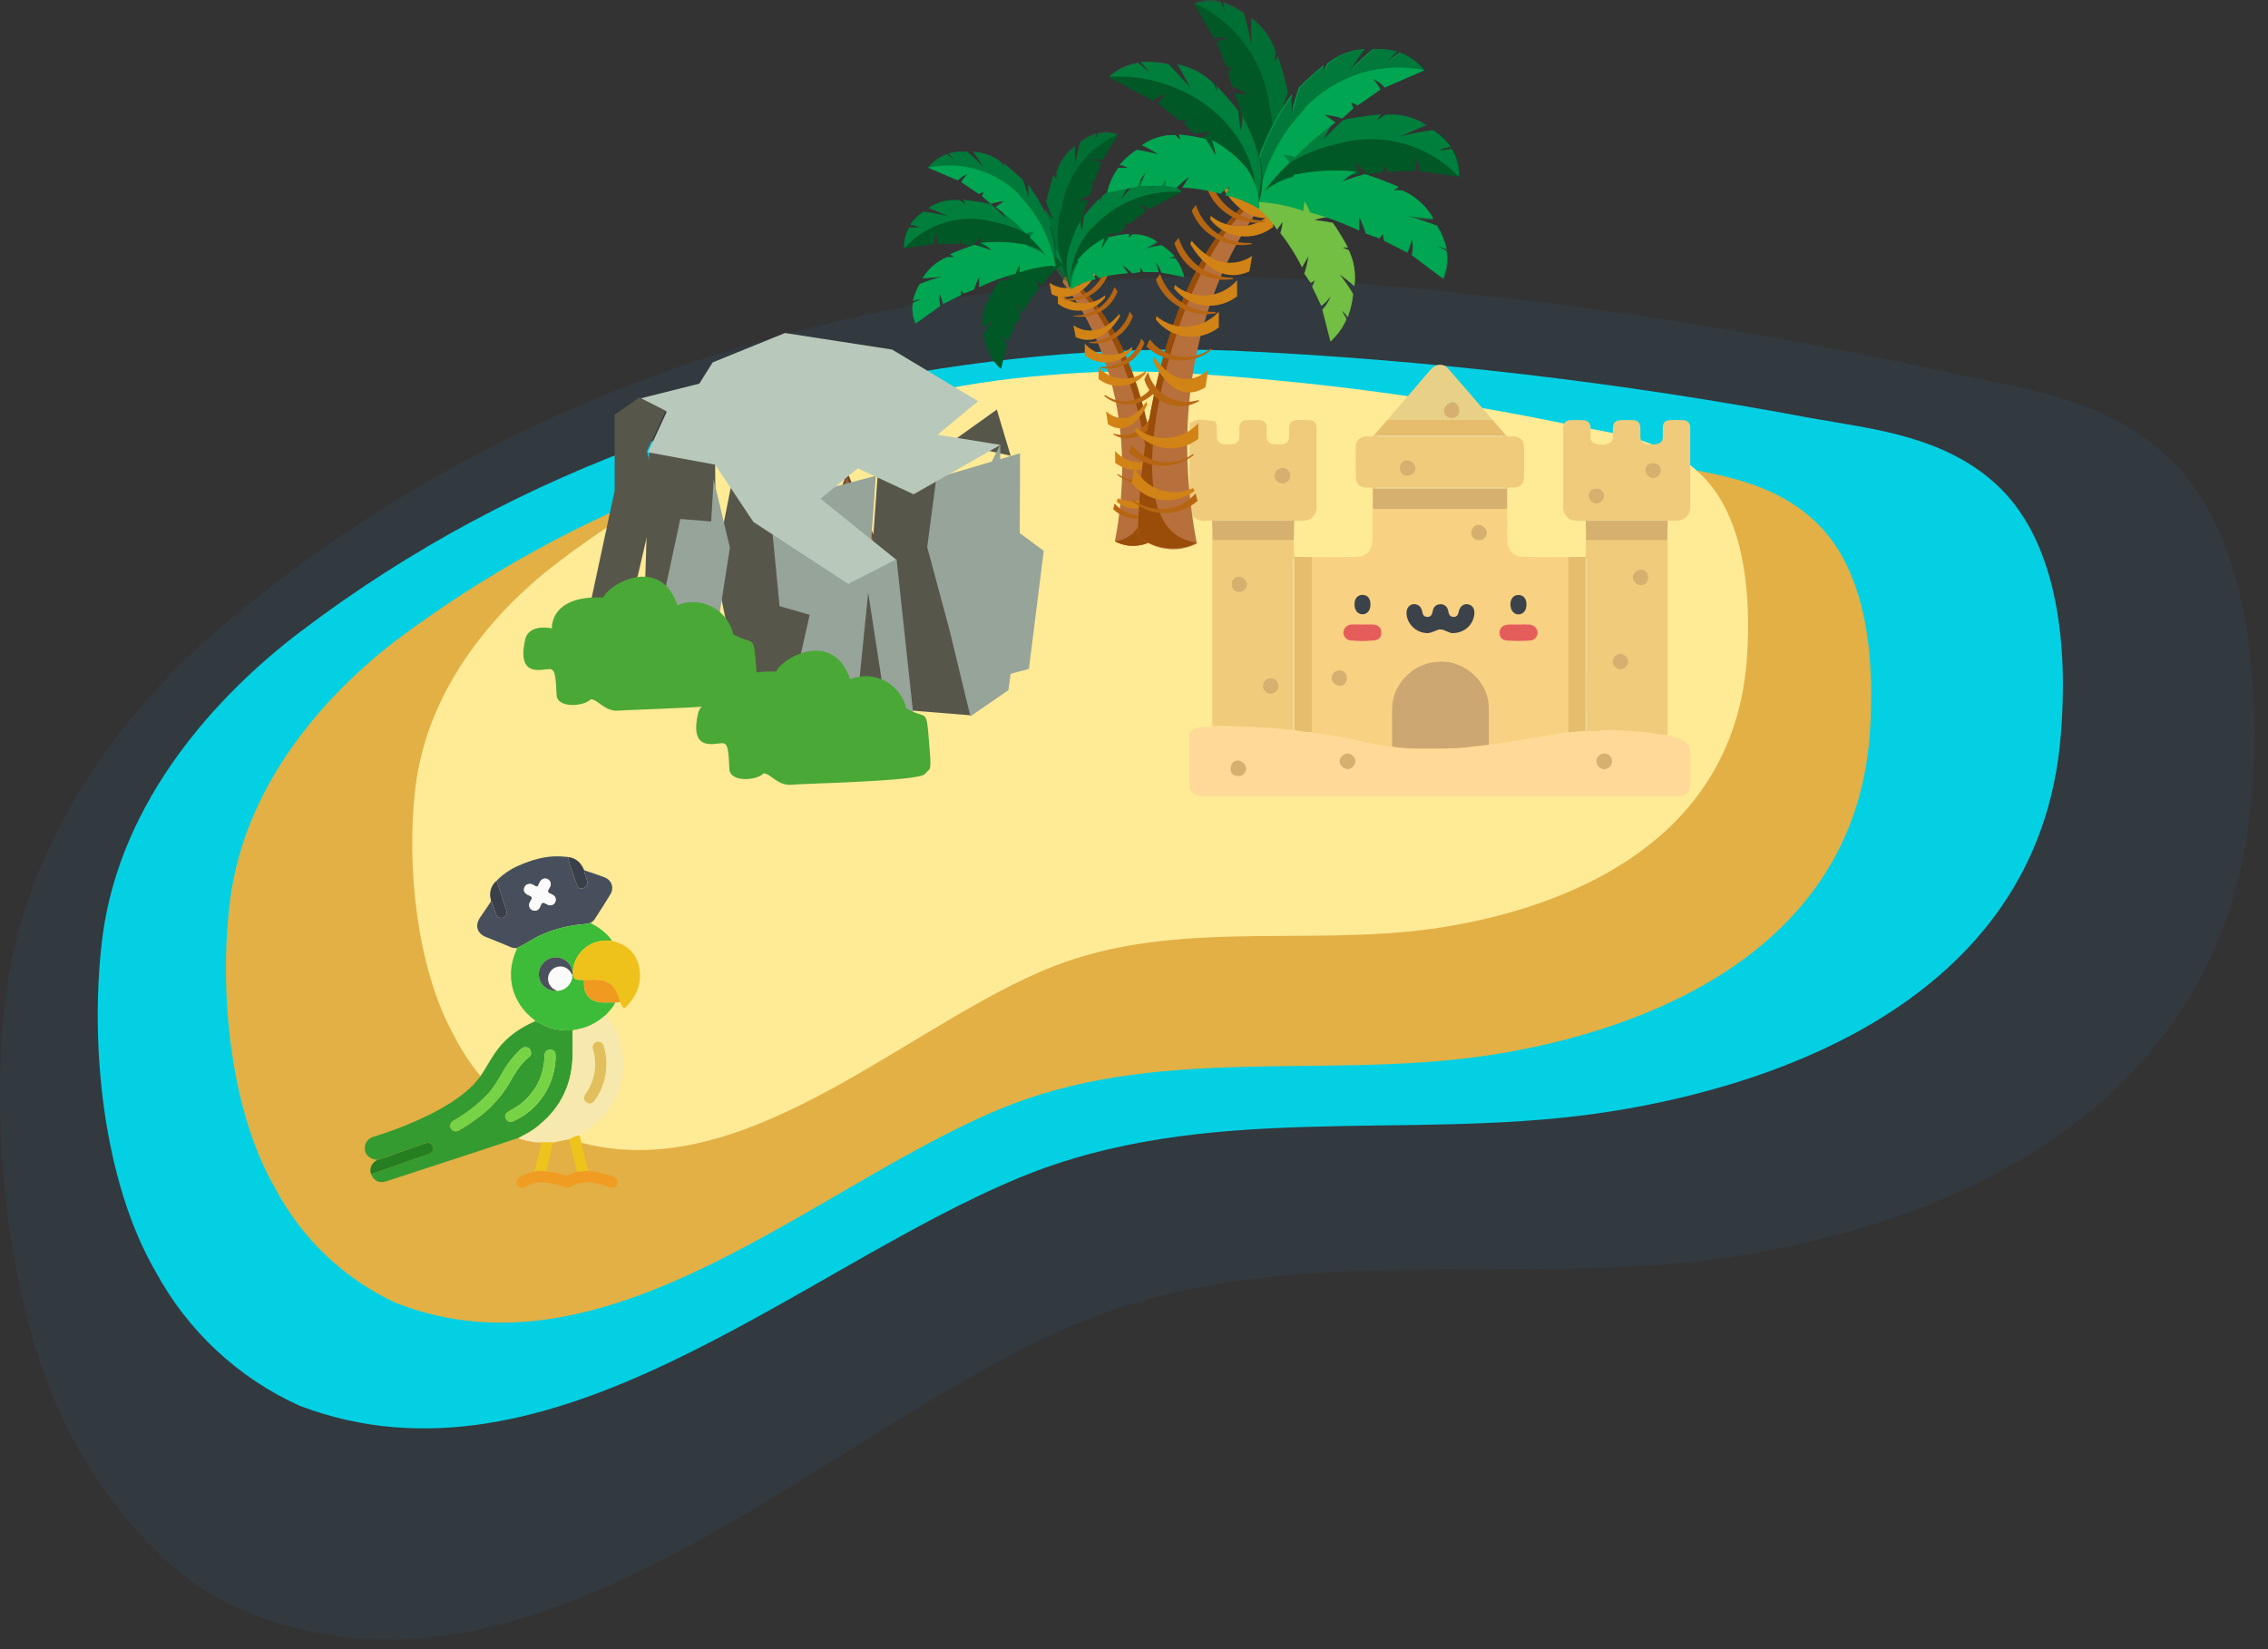 <svg width="143" height="104" viewBox="0 0 143 104" fill="none" xmlns="http://www.w3.org/2000/svg">
<rect x="0" y="0" width="143" height="104" fill="#333333" stroke="none"/>
<path d="M65.523 22.471C49.132 24.029 32.912 29.215 18.918 39.853C13.657 43.856 7.602 50.444 6.465 59.042C5.625 65.692 6.465 74.43 9.812 80.193C11.831 83.93 15.019 86.901 18.887 88.65C34.733 94.678 50.268 80.053 64.293 74.259C75.968 69.43 88.421 71.922 100.547 70.24C110.945 68.792 128.565 63.496 129.935 46.379C130.387 40.974 129.842 34.48 126.137 30.804C122.775 27.486 118.027 27.05 114.182 26.365C102.16 24.1 89.994 22.679 77.773 22.113C73.687 21.957 69.594 22.077 65.523 22.471Z" fill="#00D8E7"/>
<g opacity="0.3">
<path opacity="0.3" d="M67.578 17.876C48.758 19.636 30.219 25.913 14.28 39.246C8.318 44.245 1.453 52.547 0.27 63.496C-0.586 71.969 0.566 83.137 4.489 90.535C7.15 95.55 11.057 99.74 15.058 101.438C33.379 109.381 50.984 91.002 67.017 83.853C80.358 77.888 94.709 81.268 108.625 79.336C120.565 77.67 140.723 71.222 142.03 49.416C142.435 42.532 141.703 34.246 137.36 29.511C133.438 25.243 128.021 24.589 123.538 23.639C109.702 20.551 95.653 18.52 81.509 17.565C76.864 17.322 72.207 17.426 67.578 17.876Z" fill="#2A81BC"/>
</g>
<path d="M63.764 25.742C49.657 26.855 36.159 31.965 24.849 40.476C20.459 43.887 15.4 49.494 14.498 56.846C13.797 62.515 14.498 69.991 17.346 74.928C19.026 78.115 21.706 80.659 24.974 82.171C38.251 87.358 51.218 74.897 62.955 69.976C72.73 65.879 83.191 68.029 93.324 66.627C102.025 65.412 116.767 60.926 117.887 46.379C118.23 41.706 117.778 36.208 114.65 33.078C111.832 30.243 107.863 29.854 104.641 29.246C94.541 27.262 84.315 25.986 74.038 25.43C70.61 25.29 67.177 25.394 63.764 25.742Z" fill="#E2B045"/>
<path d="M66.13 23.655C54.597 24.537 43.587 28.831 34.5 35.99C30.951 38.856 26.857 43.607 26.172 49.837C25.627 54.65 26.281 61.004 28.569 65.21C29.915 67.906 32.1 70.093 34.796 71.44C45.614 75.91 56.09 65.396 65.617 61.269C73.524 57.827 82.023 59.712 90.273 58.575C97.356 57.578 109.31 53.902 110.151 41.442C110.416 37.532 110.011 32.813 107.458 30.134C105.154 27.72 101.916 27.362 99.286 26.848C91.077 25.125 82.753 24.011 74.38 23.515C71.63 23.362 68.873 23.408 66.13 23.655Z" fill="#FFEA96"/>
<path d="M105.144 46.338C105.322 46.475 105.543 46.481 105.749 46.533C106.315 46.679 106.578 47.011 106.579 47.59C106.579 48.185 106.579 48.781 106.579 49.377C106.579 49.929 106.309 50.205 105.757 50.225C105.685 50.225 105.613 50.225 105.541 50.225C95.708 50.225 85.875 50.227 76.042 50.23C75.6 50.232 75.231 50.143 75 49.737V46.281C75.224 45.948 75.54 45.83 75.934 45.844C76.099 45.85 76.278 45.899 76.432 45.782C76.483 45.782 76.534 45.79 76.586 45.788C77.487 45.743 78.385 45.84 79.284 45.859C80.036 45.875 80.787 45.973 81.538 46.034H81.599C81.962 46.118 82.335 46.161 82.709 46.16C82.751 46.215 82.814 46.211 82.874 46.22C83.831 46.354 84.782 46.516 85.727 46.72C86.402 46.866 87.071 47.045 87.766 47.082C88.302 47.166 88.843 47.209 89.385 47.209C90.377 47.202 91.371 47.239 92.361 47.141C92.867 47.092 93.371 47.02 93.876 46.959C94.262 46.91 94.647 46.871 95.026 46.809C95.829 46.68 96.629 46.539 97.431 46.402L98.871 46.157C99.245 46.196 99.608 46.072 99.979 46.094H100.045C100.322 46.094 100.604 46.125 100.876 46.084C101.707 45.958 102.527 46.101 103.352 46.138C103.952 46.168 104.536 46.343 105.144 46.338ZM101.644 48.013C101.644 47.916 101.616 47.821 101.563 47.74C101.51 47.659 101.434 47.595 101.345 47.557C101.256 47.519 101.158 47.507 101.063 47.525C100.967 47.542 100.879 47.587 100.809 47.654C100.739 47.721 100.69 47.807 100.669 47.902C100.648 47.996 100.655 48.095 100.689 48.185C100.724 48.276 100.784 48.355 100.863 48.411C100.941 48.468 101.035 48.5 101.132 48.503C101.198 48.508 101.265 48.499 101.328 48.476C101.391 48.453 101.448 48.418 101.497 48.372C101.545 48.325 101.583 48.27 101.608 48.208C101.633 48.146 101.646 48.08 101.644 48.013ZM78.084 48.936C78.147 48.939 78.21 48.929 78.27 48.907C78.329 48.885 78.383 48.851 78.429 48.807C78.475 48.763 78.511 48.71 78.535 48.652C78.56 48.593 78.572 48.53 78.571 48.467C78.56 48.334 78.502 48.209 78.406 48.115C78.311 48.022 78.185 47.965 78.052 47.957C77.785 47.957 77.596 48.167 77.59 48.462C77.586 48.79 77.738 48.937 78.084 48.936ZM84.999 48.503C85.216 48.499 85.462 48.239 85.469 48.014C85.469 47.768 85.203 47.511 84.947 47.517C84.706 47.523 84.453 47.78 84.458 48.016C84.46 48.268 84.728 48.509 84.997 48.503H84.999Z" fill="#FFD997"/>
<path d="M75 26.732C75.453 26.323 75.981 26.489 76.487 26.553C76.651 26.574 76.727 26.733 76.728 26.906C76.728 27.122 76.728 27.338 76.728 27.553C76.733 27.803 76.863 27.959 77.109 28.002C77.322 28.038 77.539 28.038 77.752 28.002C78.013 27.959 78.142 27.794 78.142 27.53C78.142 27.345 78.142 27.16 78.142 26.975C78.148 26.684 78.301 26.508 78.587 26.494C78.865 26.479 79.142 26.479 79.42 26.494C79.709 26.507 79.862 26.679 79.869 26.97C79.874 27.154 79.869 27.339 79.869 27.524C79.869 27.806 80.013 27.974 80.285 28.006C80.479 28.029 80.674 28.029 80.868 28.006C81.141 27.975 81.286 27.809 81.285 27.526C81.285 27.341 81.285 27.156 81.285 26.971C81.293 26.682 81.447 26.509 81.734 26.494C82.011 26.479 82.289 26.479 82.567 26.494C82.854 26.508 83.011 26.682 83.012 26.974C83.012 28.659 83.012 30.345 83.012 32.03C83.012 32.474 82.661 32.814 82.205 32.834C81.999 32.842 81.793 32.834 81.588 32.834H81.476C81.399 32.74 81.285 32.774 81.188 32.774C79.735 32.774 78.283 32.774 76.83 32.774C76.732 32.774 76.623 32.74 76.542 32.834H76.429C76.317 32.828 76.205 32.828 76.094 32.834C75.583 32.886 75.21 32.697 75 32.217V26.732ZM81.353 29.997C81.355 29.933 81.344 29.87 81.322 29.81C81.299 29.751 81.264 29.697 81.22 29.651C81.176 29.605 81.123 29.569 81.064 29.544C81.005 29.52 80.942 29.508 80.878 29.508C80.813 29.504 80.747 29.514 80.685 29.536C80.624 29.558 80.567 29.592 80.518 29.637C80.47 29.681 80.431 29.735 80.403 29.794C80.376 29.854 80.361 29.918 80.359 29.984C80.356 30.05 80.367 30.115 80.391 30.176C80.414 30.238 80.449 30.294 80.495 30.341C80.54 30.389 80.594 30.427 80.655 30.453C80.715 30.479 80.78 30.493 80.845 30.494C81.138 30.501 81.343 30.3 81.353 29.997Z" fill="#EFCB7B"/>
<path d="M98.868 46.16L97.428 46.406C96.626 46.542 95.825 46.683 95.023 46.812C94.642 46.874 94.257 46.913 93.873 46.962C93.873 46.202 93.873 45.443 93.873 44.683C93.875 44.293 93.796 43.906 93.641 43.548C93.485 43.189 93.257 42.867 92.971 42.602C92.207 41.867 91.265 41.573 90.202 41.789C88.807 42.071 87.743 43.376 87.763 44.747C87.775 45.527 87.763 46.308 87.763 47.088C87.069 47.05 86.399 46.871 85.724 46.725C84.779 46.521 83.828 46.359 82.871 46.225C82.81 46.217 82.748 46.22 82.706 46.165V35.13L85.446 35.12C86.14 35.12 86.53 34.729 86.536 34.033C86.541 33.387 86.547 32.74 86.554 32.094H95.021C95.027 32.751 95.033 33.407 95.038 34.064C95.045 34.719 95.442 35.116 96.098 35.12C97.023 35.125 97.948 35.127 98.869 35.13C98.869 38.807 98.869 42.483 98.868 46.16ZM91.61 39.926C92.335 39.919 92.897 39.399 92.961 38.725C92.993 38.389 92.84 38.157 92.553 38.105C92.291 38.057 92.05 38.23 91.981 38.541C91.938 38.739 91.882 38.905 91.643 38.902C91.404 38.899 91.352 38.724 91.315 38.529C91.266 38.264 91.091 38.1 90.827 38.1C90.564 38.1 90.388 38.254 90.337 38.523C90.299 38.725 90.242 38.916 89.98 38.902C89.74 38.889 89.701 38.712 89.662 38.516C89.641 38.394 89.576 38.283 89.479 38.205C89.381 38.128 89.259 38.089 89.134 38.096C88.868 38.119 88.687 38.331 88.682 38.626C88.67 39.312 89.271 39.91 89.98 39.926C90.288 39.932 90.555 39.694 90.821 39.694C91.088 39.694 91.349 39.942 91.61 39.926ZM95.751 39.38H95.167C95.146 39.38 95.126 39.38 95.105 39.38C94.776 39.4 94.573 39.569 94.549 39.843C94.522 40.151 94.673 40.369 95.028 40.395C95.507 40.426 95.988 40.426 96.468 40.395C96.535 40.391 96.6 40.374 96.661 40.345C96.722 40.316 96.776 40.275 96.821 40.225C96.865 40.175 96.9 40.116 96.922 40.053C96.944 39.989 96.953 39.922 96.949 39.855C96.925 39.596 96.692 39.392 96.395 39.378C96.18 39.373 95.965 39.38 95.751 39.38ZM85.915 39.38C85.69 39.38 85.464 39.372 85.24 39.38C85.105 39.38 84.976 39.43 84.876 39.521C84.776 39.611 84.713 39.735 84.7 39.869C84.694 39.999 84.739 40.126 84.825 40.224C84.912 40.321 85.033 40.381 85.163 40.391C85.651 40.442 86.143 40.442 86.631 40.391C86.977 40.351 87.113 40.159 87.094 39.857C87.078 39.57 86.893 39.4 86.559 39.381C86.344 39.371 86.129 39.381 85.915 39.38ZM95.233 38.109C95.228 38.484 95.442 38.75 95.745 38.743C96.048 38.736 96.246 38.489 96.247 38.126C96.249 37.763 96.061 37.524 95.749 37.519C95.438 37.513 95.239 37.735 95.233 38.109ZM86.41 38.121C86.41 37.736 86.224 37.517 85.906 37.517C85.589 37.518 85.405 37.745 85.402 38.124C85.402 38.489 85.606 38.741 85.91 38.741C86.213 38.741 86.41 38.494 86.41 38.121ZM84.93 42.761C84.93 42.467 84.741 42.273 84.461 42.274C84.394 42.273 84.328 42.285 84.266 42.309C84.204 42.334 84.147 42.37 84.1 42.417C84.052 42.463 84.013 42.519 83.987 42.58C83.961 42.641 83.947 42.707 83.946 42.774C83.951 42.995 84.233 43.259 84.466 43.26C84.529 43.258 84.592 43.244 84.65 43.218C84.708 43.192 84.76 43.155 84.803 43.108C84.846 43.062 84.88 43.007 84.901 42.947C84.923 42.887 84.933 42.824 84.93 42.761ZM93.264 34.072C93.328 34.073 93.391 34.062 93.45 34.038C93.509 34.015 93.562 33.979 93.607 33.935C93.652 33.89 93.688 33.837 93.712 33.778C93.736 33.72 93.748 33.657 93.748 33.593C93.739 33.353 93.486 33.104 93.243 33.094C92.979 33.084 92.757 33.326 92.763 33.62C92.768 33.896 92.967 34.075 93.264 34.072Z" fill="#F9D182"/>
<path d="M105.144 46.338C104.538 46.343 103.953 46.168 103.351 46.14C102.526 46.103 101.705 45.961 100.874 46.086C100.603 46.127 100.321 46.095 100.043 46.096C100.043 42.584 100.042 39.073 100.039 35.561C100.039 35.434 100.091 35.293 99.98 35.181C99.98 35.162 99.98 35.143 99.98 35.124L100.003 34.067H105.128C105.136 34.159 105.15 34.25 105.15 34.342C105.15 38.28 105.15 42.217 105.15 46.154C105.15 46.216 105.144 46.281 105.144 46.338ZM103.926 36.429C103.93 36.133 103.752 35.929 103.482 35.921C103.349 35.92 103.22 35.969 103.121 36.057C103.021 36.146 102.958 36.268 102.943 36.4C102.932 36.65 103.187 36.904 103.453 36.908C103.731 36.913 103.922 36.721 103.926 36.429ZM102.176 42.211C102.416 42.211 102.668 41.962 102.673 41.725C102.678 41.488 102.414 41.222 102.159 41.225C101.919 41.225 101.668 41.474 101.663 41.711C101.658 41.949 101.922 42.215 102.176 42.212V42.211Z" fill="#EFCB7B"/>
<path d="M76.432 45.784C76.432 41.949 76.432 38.115 76.432 34.28C76.435 34.209 76.442 34.138 76.453 34.067H81.575L81.599 35.124C81.599 35.143 81.599 35.162 81.599 35.181C81.492 35.282 81.539 35.412 81.539 35.531C81.536 39.033 81.536 42.535 81.539 46.036C80.788 45.975 80.037 45.877 79.286 45.861C78.386 45.842 77.488 45.745 76.587 45.79C76.534 45.792 76.483 45.786 76.432 45.784ZM80.612 43.267C80.614 43.17 80.586 43.075 80.534 42.993C80.481 42.912 80.406 42.848 80.317 42.809C80.228 42.77 80.129 42.758 80.034 42.775C79.939 42.792 79.85 42.836 79.78 42.903C79.709 42.97 79.66 43.056 79.638 43.15C79.617 43.245 79.623 43.343 79.657 43.434C79.691 43.525 79.751 43.604 79.829 43.66C79.908 43.718 80.001 43.75 80.098 43.754C80.165 43.759 80.231 43.75 80.294 43.727C80.357 43.705 80.414 43.67 80.463 43.624C80.511 43.578 80.549 43.523 80.575 43.461C80.601 43.4 80.614 43.334 80.612 43.267ZM77.652 36.844C77.652 37.14 77.83 37.336 78.106 37.34C78.172 37.344 78.239 37.334 78.302 37.312C78.364 37.29 78.422 37.256 78.471 37.211C78.52 37.167 78.56 37.113 78.589 37.053C78.617 36.993 78.633 36.928 78.636 36.861C78.645 36.648 78.368 36.358 78.151 36.354C78.085 36.35 78.019 36.361 77.958 36.384C77.896 36.407 77.84 36.443 77.793 36.489C77.747 36.535 77.71 36.591 77.685 36.652C77.661 36.713 77.65 36.778 77.652 36.844Z" fill="#EFCB7B"/>
<path d="M99.984 32.837C99.779 32.837 99.573 32.843 99.368 32.837C99.26 32.836 99.153 32.813 99.054 32.771C98.954 32.728 98.865 32.666 98.79 32.589C98.715 32.511 98.656 32.419 98.616 32.319C98.577 32.218 98.558 32.111 98.56 32.003C98.557 30.337 98.557 28.672 98.56 27.008C98.56 26.664 98.721 26.504 99.068 26.494C99.304 26.487 99.54 26.487 99.777 26.494C100.124 26.503 100.282 26.664 100.287 27.005C100.287 27.128 100.287 27.251 100.287 27.375C100.283 27.615 100.27 27.881 100.558 27.965C100.895 28.062 101.252 28.106 101.56 27.887C101.707 27.785 101.708 27.603 101.7 27.435C101.657 26.527 101.768 26.469 102.643 26.491C102.757 26.491 102.871 26.485 102.983 26.491C103.269 26.515 103.422 26.683 103.428 26.974C103.433 27.159 103.428 27.344 103.428 27.529C103.428 27.793 103.558 27.958 103.818 28.002C104.031 28.038 104.249 28.038 104.462 28.002C104.708 27.958 104.837 27.803 104.843 27.553C104.847 27.358 104.843 27.162 104.843 26.967C104.851 26.659 104.985 26.51 105.29 26.494C105.567 26.479 105.845 26.479 106.123 26.494C106.409 26.508 106.57 26.683 106.57 26.972C106.573 28.648 106.573 30.323 106.57 31.998C106.57 32.485 106.22 32.821 105.729 32.835C105.534 32.84 105.339 32.835 105.143 32.835H105.036C104.955 32.741 104.845 32.775 104.747 32.775C103.295 32.775 101.842 32.775 100.39 32.775C100.292 32.775 100.182 32.741 100.102 32.835L99.984 32.837ZM104.727 29.661C104.727 29.384 104.531 29.199 104.237 29.199C103.942 29.199 103.743 29.379 103.74 29.656C103.74 29.912 104 30.177 104.246 30.168C104.492 30.159 104.727 29.904 104.727 29.661ZM100.657 30.802C100.36 30.802 100.164 30.986 100.163 31.265C100.163 31.509 100.407 31.764 100.647 31.771C100.886 31.779 101.143 31.52 101.149 31.276C101.149 31.212 101.136 31.149 101.111 31.09C101.086 31.032 101.049 30.979 101.003 30.935C100.957 30.891 100.903 30.856 100.843 30.833C100.784 30.811 100.72 30.8 100.657 30.802Z" fill="#EFCB7B"/>
<path d="M94.967 27.47C95.117 27.573 95.286 27.517 95.445 27.524C95.831 27.545 96.084 27.77 96.091 28.157C96.102 28.812 96.102 29.467 96.091 30.122C96.083 30.507 95.829 30.729 95.439 30.748C95.3 30.754 95.151 30.7 95.025 30.805L94.921 30.8C94.829 30.701 94.709 30.742 94.602 30.742C92.061 30.742 89.52 30.742 86.979 30.742C86.872 30.742 86.748 30.701 86.66 30.8L86.556 30.805C86.43 30.7 86.28 30.754 86.142 30.748C85.752 30.729 85.498 30.506 85.49 30.122C85.478 29.467 85.478 28.812 85.49 28.157C85.497 27.771 85.748 27.545 86.135 27.524C86.295 27.517 86.464 27.573 86.614 27.47H86.718C86.809 27.571 86.93 27.53 87.037 27.53C89.539 27.53 92.041 27.53 94.542 27.53C94.65 27.53 94.773 27.571 94.861 27.47H94.967ZM88.26 29.525C88.257 29.585 88.266 29.646 88.286 29.703C88.307 29.76 88.339 29.812 88.38 29.857C88.422 29.901 88.472 29.937 88.527 29.962C88.582 29.986 88.642 30 88.703 30.001C89.023 30.011 89.242 29.812 89.242 29.515C89.242 29.298 88.967 29.019 88.749 29.018C88.464 29.012 88.264 29.22 88.26 29.525Z" fill="#EFCB7B"/>
<path d="M99.978 35.124C99.978 35.143 99.978 35.162 99.978 35.181V46.097C99.607 46.076 99.244 46.199 98.871 46.16C98.871 42.483 98.871 38.807 98.871 35.13L99.978 35.124Z" fill="#E5BD6C"/>
<path d="M81.6 35.179C81.6 35.161 81.6 35.141 81.6 35.123L82.71 35.128V46.163C82.336 46.164 81.963 46.122 81.6 46.037C81.599 42.418 81.599 38.799 81.6 35.179Z" fill="#E5BD6C"/>
<path d="M87.465 26.488C88.18 25.658 88.895 24.829 89.609 24C89.822 23.752 90.035 23.503 90.251 23.257C90.531 22.941 91.01 22.904 91.282 23.214C92.234 24.298 93.17 25.396 94.112 26.489L87.465 26.488ZM92.022 25.884C92.017 25.592 91.82 25.376 91.56 25.377C91.313 25.377 91.033 25.647 91.037 25.881C91.036 25.947 91.048 26.013 91.073 26.074C91.099 26.135 91.137 26.19 91.185 26.235C91.234 26.281 91.291 26.315 91.353 26.337C91.416 26.359 91.482 26.367 91.548 26.362C91.837 26.357 92.027 26.167 92.022 25.884Z" fill="#E8D186"/>
<path d="M94.919 30.801L95.024 30.805C95.024 31.235 95.024 31.665 95.024 32.094H86.557C86.557 31.664 86.557 31.235 86.557 30.805L86.661 30.801H94.919Z" fill="#D6B06E"/>
<path d="M87.466 26.488H94.112L94.968 27.47H94.862H86.718H86.613L87.466 26.488Z" fill="#E5BD6C"/>
<path d="M81.576 34.067H76.45L76.429 32.834H81.594C81.587 33.246 81.581 33.657 81.576 34.067Z" fill="#D6B06E"/>
<path d="M105.036 32.837H105.149L105.129 34.071H100.003C99.996 33.659 99.99 33.248 99.985 32.837H105.036Z" fill="#D6B06E"/>
<path d="M87.766 47.085C87.766 46.305 87.775 45.525 87.766 44.745C87.746 43.373 88.81 42.069 90.205 41.787C91.268 41.571 92.21 41.864 92.974 42.599C93.26 42.865 93.488 43.187 93.644 43.545C93.799 43.904 93.878 44.29 93.876 44.681C93.876 45.44 93.876 46.2 93.876 46.96C93.371 47.021 92.867 47.092 92.361 47.142C91.371 47.239 90.377 47.203 89.385 47.209C88.843 47.21 88.302 47.168 87.766 47.085Z" fill="#CCA771"/>
<path d="M101.644 48.013C101.643 48.111 101.613 48.207 101.558 48.288C101.502 48.369 101.424 48.432 101.333 48.469C101.242 48.505 101.141 48.513 101.045 48.492C100.949 48.472 100.862 48.422 100.794 48.352C100.726 48.281 100.681 48.191 100.664 48.094C100.647 47.997 100.66 47.898 100.7 47.808C100.74 47.718 100.806 47.643 100.89 47.591C100.973 47.539 101.07 47.514 101.169 47.517C101.233 47.518 101.296 47.531 101.354 47.557C101.413 47.582 101.466 47.619 101.51 47.665C101.555 47.711 101.589 47.766 101.612 47.826C101.635 47.885 101.646 47.949 101.644 48.013Z" fill="#D6B06E"/>
<path d="M78.084 48.936C77.74 48.936 77.588 48.79 77.592 48.462C77.592 48.167 77.785 47.959 78.054 47.956C78.188 47.965 78.313 48.022 78.409 48.115C78.504 48.209 78.562 48.334 78.573 48.467C78.574 48.53 78.562 48.593 78.537 48.652C78.513 48.711 78.477 48.764 78.431 48.808C78.385 48.852 78.33 48.886 78.27 48.908C78.211 48.93 78.147 48.939 78.084 48.936Z" fill="#D6B06E"/>
<path d="M84.997 48.503C84.728 48.509 84.457 48.268 84.457 48.016C84.453 47.78 84.705 47.523 84.946 47.517C85.203 47.511 85.471 47.768 85.468 48.014C85.462 48.239 85.213 48.499 84.997 48.503Z" fill="#D6B06E"/>
<path d="M99.978 46.097V35.179C100.09 35.292 100.038 35.433 100.038 35.56C100.042 39.071 100.043 42.583 100.042 46.095L99.978 46.097Z" fill="#EBD99E"/>
<path d="M81.599 35.179C81.599 38.798 81.599 42.417 81.599 46.035H81.538C81.538 42.534 81.538 39.032 81.538 35.53C81.54 35.41 81.493 35.282 81.599 35.179Z" fill="#EBD99E"/>
<path d="M81.353 29.997C81.344 30.3 81.138 30.501 80.846 30.494C80.78 30.493 80.715 30.479 80.655 30.453C80.595 30.427 80.54 30.389 80.495 30.341C80.45 30.294 80.414 30.238 80.391 30.177C80.367 30.115 80.356 30.05 80.359 29.984C80.361 29.919 80.376 29.854 80.404 29.794C80.431 29.735 80.47 29.681 80.519 29.637C80.567 29.593 80.624 29.558 80.686 29.536C80.748 29.514 80.813 29.505 80.879 29.508C80.942 29.508 81.005 29.52 81.064 29.545C81.123 29.569 81.176 29.605 81.22 29.651C81.264 29.697 81.299 29.751 81.322 29.81C81.345 29.87 81.355 29.933 81.353 29.997Z" fill="#D6B06E"/>
<path d="M81.476 32.837H76.542C76.623 32.744 76.732 32.778 76.83 32.778C78.283 32.778 79.735 32.778 81.188 32.778C81.286 32.778 81.399 32.744 81.476 32.837Z" fill="#E9D289"/>
<path d="M91.61 39.927C91.349 39.942 91.086 39.69 90.821 39.695C90.556 39.701 90.291 39.935 89.98 39.927C89.271 39.911 88.669 39.31 88.682 38.627C88.687 38.332 88.868 38.12 89.134 38.096C89.259 38.09 89.381 38.129 89.479 38.206C89.576 38.284 89.641 38.395 89.662 38.517C89.701 38.712 89.74 38.888 89.98 38.903C90.241 38.917 90.299 38.725 90.337 38.524C90.388 38.251 90.568 38.101 90.827 38.101C91.086 38.101 91.266 38.264 91.315 38.53C91.352 38.725 91.402 38.901 91.643 38.903C91.884 38.905 91.938 38.74 91.981 38.542C92.05 38.234 92.29 38.058 92.553 38.106C92.84 38.158 92.993 38.39 92.96 38.726C92.897 39.399 92.335 39.919 91.61 39.927Z" fill="#3C424A"/>
<path d="M95.751 39.38C95.965 39.38 96.18 39.373 96.395 39.38C96.692 39.392 96.925 39.599 96.949 39.857C96.953 39.924 96.944 39.991 96.922 40.055C96.9 40.118 96.865 40.177 96.821 40.227C96.776 40.277 96.722 40.318 96.661 40.347C96.6 40.376 96.535 40.393 96.468 40.397C95.988 40.429 95.507 40.429 95.028 40.397C94.673 40.371 94.522 40.156 94.549 39.845C94.573 39.573 94.776 39.404 95.105 39.382C95.126 39.382 95.146 39.382 95.167 39.382L95.751 39.38Z" fill="#E55D5B"/>
<path d="M85.915 39.38C86.129 39.38 86.344 39.371 86.559 39.38C86.893 39.398 87.077 39.569 87.093 39.855C87.111 40.164 86.975 40.35 86.63 40.389C86.142 40.44 85.65 40.44 85.162 40.389C85.032 40.38 84.911 40.32 84.824 40.222C84.738 40.125 84.693 39.997 84.699 39.867C84.713 39.733 84.775 39.609 84.875 39.519C84.975 39.429 85.105 39.379 85.239 39.378C85.464 39.372 85.69 39.38 85.915 39.38Z" fill="#E55D5B"/>
<path d="M95.234 38.109C95.239 37.739 95.435 37.515 95.749 37.52C96.064 37.526 96.25 37.755 96.247 38.128C96.245 38.5 96.043 38.737 95.745 38.745C95.448 38.752 95.228 38.48 95.234 38.109Z" fill="#3C424A"/>
<path d="M86.41 38.121C86.41 38.492 86.211 38.738 85.91 38.738C85.608 38.738 85.4 38.489 85.402 38.121C85.402 37.742 85.594 37.515 85.907 37.514C86.22 37.513 86.41 37.738 86.41 38.121Z" fill="#3C424A"/>
<path d="M84.93 42.761C84.933 42.824 84.924 42.887 84.902 42.947C84.88 43.006 84.847 43.061 84.804 43.108C84.761 43.154 84.709 43.191 84.651 43.218C84.593 43.244 84.531 43.258 84.467 43.26C84.236 43.26 83.952 42.995 83.948 42.774C83.949 42.707 83.963 42.641 83.989 42.58C84.015 42.519 84.053 42.463 84.101 42.417C84.149 42.37 84.206 42.334 84.268 42.309C84.33 42.285 84.396 42.273 84.463 42.274C84.741 42.272 84.928 42.467 84.93 42.761Z" fill="#D6B06E"/>
<path d="M93.264 34.072C92.967 34.072 92.768 33.896 92.762 33.62C92.757 33.327 92.979 33.081 93.243 33.094C93.486 33.105 93.739 33.353 93.748 33.593C93.748 33.657 93.736 33.72 93.712 33.778C93.688 33.837 93.652 33.89 93.607 33.935C93.562 33.98 93.508 34.015 93.45 34.038C93.391 34.062 93.328 34.073 93.264 34.072Z" fill="#D6B06E"/>
<path d="M103.925 36.429C103.922 36.72 103.731 36.913 103.452 36.908C103.186 36.904 102.931 36.65 102.942 36.4C102.957 36.268 103.02 36.146 103.12 36.057C103.219 35.969 103.348 35.92 103.481 35.921C103.756 35.929 103.929 36.133 103.925 36.429Z" fill="#D6B06E"/>
<path d="M102.177 42.212C101.922 42.212 101.657 41.958 101.663 41.712C101.669 41.466 101.919 41.229 102.16 41.226C102.414 41.226 102.679 41.481 102.673 41.726C102.668 41.971 102.416 42.209 102.177 42.212Z" fill="#D6B06E"/>
<path d="M80.612 43.267C80.611 43.365 80.581 43.461 80.525 43.542C80.469 43.623 80.39 43.685 80.299 43.721C80.207 43.757 80.107 43.764 80.011 43.743C79.916 43.721 79.828 43.672 79.761 43.601C79.693 43.529 79.648 43.44 79.632 43.343C79.616 43.246 79.629 43.146 79.67 43.057C79.71 42.967 79.777 42.892 79.861 42.841C79.944 42.789 80.041 42.764 80.14 42.768C80.204 42.769 80.267 42.783 80.326 42.809C80.384 42.834 80.437 42.872 80.481 42.918C80.525 42.965 80.559 43.02 80.582 43.079C80.604 43.139 80.615 43.203 80.612 43.267Z" fill="#D6B06E"/>
<path d="M77.652 36.844C77.65 36.779 77.661 36.713 77.686 36.652C77.71 36.591 77.747 36.535 77.794 36.489C77.841 36.443 77.897 36.407 77.958 36.384C78.02 36.361 78.085 36.35 78.151 36.354C78.368 36.354 78.645 36.648 78.636 36.861C78.633 36.927 78.617 36.992 78.588 37.052C78.56 37.112 78.52 37.166 78.471 37.21C78.421 37.254 78.364 37.288 78.301 37.31C78.239 37.332 78.172 37.341 78.106 37.338C77.83 37.338 77.651 37.14 77.652 36.844Z" fill="#D6B06E"/>
<path d="M104.728 29.662C104.728 29.904 104.485 30.159 104.246 30.167C104.007 30.176 103.738 29.911 103.741 29.655C103.741 29.379 103.94 29.197 104.237 29.198C104.534 29.199 104.728 29.384 104.728 29.662Z" fill="#D6B06E"/>
<path d="M100.657 30.802C100.721 30.8 100.784 30.811 100.844 30.833C100.903 30.856 100.957 30.89 101.003 30.934C101.049 30.979 101.086 31.031 101.111 31.09C101.136 31.148 101.149 31.211 101.15 31.275C101.143 31.519 100.882 31.777 100.647 31.771C100.412 31.764 100.164 31.508 100.164 31.264C100.164 30.986 100.364 30.802 100.657 30.802Z" fill="#D6B06E"/>
<path d="M105.036 32.837H100.102C100.179 32.744 100.292 32.778 100.39 32.778C101.843 32.778 103.295 32.778 104.748 32.778C104.846 32.778 104.955 32.744 105.036 32.837Z" fill="#E9D289"/>
<path d="M88.26 29.525C88.264 29.216 88.463 29.015 88.753 29.018C88.971 29.018 89.248 29.298 89.246 29.515C89.246 29.812 89.022 30.011 88.706 30.001C88.645 30 88.585 29.987 88.529 29.963C88.473 29.938 88.423 29.903 88.381 29.858C88.34 29.814 88.307 29.761 88.287 29.704C88.266 29.647 88.257 29.586 88.26 29.525Z" fill="#D6B06E"/>
<path d="M94.92 30.801H86.658C86.75 30.702 86.87 30.743 86.977 30.743C89.518 30.743 92.059 30.743 94.6 30.743C94.708 30.743 94.828 30.702 94.92 30.801Z" fill="#E5D49D"/>
<path d="M86.718 27.47H94.86C94.769 27.571 94.649 27.53 94.541 27.53C92.04 27.53 89.538 27.53 87.037 27.53C86.929 27.532 86.808 27.573 86.718 27.47Z" fill="#E5D49D"/>
<path d="M92.022 25.884C92.027 26.167 91.837 26.357 91.547 26.362C91.481 26.367 91.415 26.359 91.352 26.337C91.29 26.316 91.232 26.281 91.184 26.235C91.136 26.19 91.097 26.135 91.072 26.074C91.046 26.013 91.034 25.947 91.035 25.881C91.035 25.649 91.311 25.377 91.558 25.377C91.819 25.376 92.017 25.592 92.022 25.884Z" fill="#D6B06E"/>
<path d="M53.417 29.862L51.253 35.469L54.367 39.441L56.748 37.743L53.417 29.862Z" fill="#916245"/>
<path d="M54.32 39.55L51.207 35.563L53.464 29.691V29.878L56.795 37.821L54.32 39.55ZM51.378 35.469L54.383 39.316L56.64 37.759L53.402 30.127L51.378 35.469Z" fill="#6E452B"/>
<path d="M54.024 44.534H49.744L49.884 41.201L48.327 40.251V31.84L55.223 30.002L54.694 37.323L54.024 44.534Z" fill="#96A499"/>
<path d="M45.09 29.208L45.183 41.419L40.513 42.011L40.934 28.429L45.09 29.208Z" fill="#57564A"/>
<path d="M49.743 44.581L46.366 42.011L45.074 35.781L46.272 29.769L48.685 33.382L49.152 38.226L51.051 38.771L49.743 44.581Z" fill="#57564A"/>
<path d="M44.576 43.786L40.887 42.073L42.895 32.728L44.84 32.884L44.996 30.236L46.023 34.535L44.576 43.786Z" fill="#96A499"/>
<path d="M62.85 25.828L63.722 28.741L59.955 27.9L62.85 25.828Z" fill="#57564A"/>
<path d="M61.2 45.11L54.086 44.534L54.803 37.37L55.332 30.049L58.445 27.962L61.309 37.307L61.2 45.11Z" fill="#57564A"/>
<path d="M64.314 28.585L59.037 30.143L58.461 34.504L59.862 39.706L61.185 45.173L63.582 43.522L64.283 38.288L64.314 28.585Z" fill="#96A499"/>
<path d="M64.874 42.182L62.352 42.852L62.944 38.351L60.718 32.712L63.068 28.04V32.712L65.808 34.737L64.874 42.182Z" fill="#96A499"/>
<path d="M56.25 22.044L61.667 25.299L59.115 27.417L63.084 28.055L57.605 31.171L54.087 29.535L51.736 31.451L56.531 35.314L53.557 36.871L47.502 32.915L45.09 29.302L40.856 28.523L42.039 25.968L40.373 25.127L44.093 24.193L44.934 22.853L49.495 21L56.25 22.044Z" fill="#B8C8BA"/>
<path d="M36.746 40.298L38.754 30.953V26.155L40.311 25.065L41.976 25.906L40.793 28.46L41.431 31.046L40.202 36.357L36.746 40.298Z" fill="#57564A"/>
<path d="M53.557 36.778L52.841 43.942L54.896 45.5L57.62 45.391L56.531 35.267L53.557 36.778Z" fill="#96A499"/>
<path d="M54.74 37.37L56.079 46.06L54.024 44.503L54.74 37.37Z" fill="#57564A"/>
<path d="M37.091 73.835C37.6 73.903 38.107 73.984 38.591 74.167C38.755 74.228 38.909 74.297 38.941 74.493C38.974 74.688 38.846 74.799 38.705 74.903H38.501C38.136 74.73 37.746 74.651 37.352 74.585C37.1 74.539 36.84 74.544 36.589 74.598C36.338 74.653 36.1 74.756 35.889 74.903H35.643C35.437 74.78 35.204 74.732 34.975 74.673C34.3 74.497 33.639 74.497 33.03 74.903H32.784C32.457 74.604 32.494 74.367 32.898 74.158C33.154 74.032 33.424 73.937 33.702 73.874C33.956 73.838 34.21 73.807 34.463 73.874C34.846 73.893 35.212 73.992 35.576 74.103C35.638 74.122 35.699 74.165 35.77 74.135C35.975 74.05 36.18 73.966 36.384 73.881L37.091 73.835Z" fill="#F09C22"/>
<path d="M32.697 71.757C31.899 72.022 31.101 72.288 30.303 72.55C28.326 73.199 26.347 73.847 24.366 74.492C23.915 74.64 23.561 74.472 23.4 74.044C23.744 73.921 24.088 73.798 24.433 73.675C25.296 73.374 26.16 73.074 27.023 72.771C27.254 72.69 27.364 72.492 27.296 72.297C27.228 72.103 27.035 72.013 26.799 72.096C26.128 72.332 25.462 72.581 24.788 72.806C24.448 72.919 24.12 73.07 23.768 73.144C23.216 73.083 22.909 72.702 23.024 72.224C23.094 71.932 23.294 71.764 23.576 71.678C24.512 71.393 25.429 71.05 26.321 70.649C27.471 70.132 28.582 69.544 29.537 68.705C29.914 68.371 30.239 67.981 30.5 67.55C30.791 67.075 31.06 66.585 31.401 66.142C32.014 65.344 32.819 64.804 33.733 64.408C33.951 64.408 34.098 64.572 34.279 64.654C34.861 64.921 35.472 65.002 36.103 64.979C36.103 65.543 36.122 66.108 36.103 66.672C36.042 68.575 35.218 70.07 33.688 71.189C33.376 71.415 33.03 71.573 32.697 71.757ZM33.132 66.04C33.004 66.04 32.954 66.064 32.842 66.163C32.401 66.566 32.026 67.037 31.733 67.558C31.43 68.079 31.128 68.602 30.705 69.04C30.09 69.673 29.389 70.216 28.623 70.653C28.404 70.781 28.329 70.979 28.424 71.16C28.525 71.354 28.731 71.406 28.968 71.272C29.349 71.05 29.716 70.806 30.069 70.542C30.837 69.994 31.489 69.3 31.991 68.501C32.398 67.843 32.733 67.126 33.378 66.639C33.509 66.541 33.507 66.375 33.443 66.226C33.388 66.091 33.275 66.04 33.134 66.04H33.132ZM35.029 66.742V66.599C35.029 66.326 34.932 66.207 34.708 66.204C34.456 66.2 34.34 66.322 34.336 66.602C34.332 66.751 34.319 66.899 34.297 67.047C34.161 68.095 33.658 68.932 32.852 69.603C32.598 69.813 32.294 69.938 32.023 70.118C31.839 70.237 31.806 70.393 31.904 70.573C32 70.753 32.205 70.801 32.437 70.685C33.186 70.326 33.824 69.768 34.281 69.074C34.737 68.379 34.996 67.573 35.029 66.742Z" fill="#349B31"/>
<path d="M36.833 54.878C37.273 55.031 37.719 55.17 38.153 55.341C38.249 55.379 38.335 55.436 38.406 55.51C38.477 55.584 38.531 55.672 38.565 55.769C38.599 55.866 38.611 55.969 38.601 56.071C38.591 56.173 38.559 56.272 38.507 56.36C38.183 56.907 37.832 57.438 37.489 57.976C37.427 58.077 37.322 58.133 37.23 58.202C37.1 58.235 36.967 58.261 36.834 58.277C35.92 58.343 35.024 58.563 34.184 58.929C33.621 59.167 33.134 59.542 32.577 59.788C32.437 59.799 32.296 59.773 32.169 59.712C31.665 59.496 31.153 59.297 30.643 59.092C30.084 58.867 29.928 58.377 30.26 57.878C30.49 57.533 30.724 57.192 30.957 56.85C31.048 56.865 31.038 56.951 31.059 57.009C31.134 57.217 31.196 57.432 31.272 57.64C31.288 57.687 31.314 57.729 31.347 57.766C31.38 57.802 31.42 57.831 31.465 57.851C31.51 57.871 31.558 57.882 31.607 57.883C31.656 57.884 31.705 57.874 31.75 57.856C31.91 57.799 31.991 57.605 31.93 57.42C31.726 56.793 31.52 56.166 31.312 55.539C31.706 55.137 32.174 54.816 32.69 54.591C33.526 54.223 34.392 53.965 35.321 54.004C35.483 54.011 35.644 54.031 35.806 54.045C35.947 54.665 36.168 55.26 36.397 55.85C36.486 56.082 36.733 56.091 36.921 55.924C37.069 55.793 37.044 55.641 37 55.479C36.949 55.277 36.836 55.093 36.833 54.878ZM33.412 55.742C33.214 55.747 33.105 55.835 33.055 55.995C32.999 56.171 33.075 56.302 33.216 56.396C33.322 56.466 33.502 56.5 33.532 56.59C33.563 56.68 33.441 56.814 33.394 56.933C33.374 56.974 33.364 57.019 33.362 57.065C33.361 57.111 33.368 57.157 33.384 57.199C33.4 57.242 33.425 57.282 33.456 57.315C33.487 57.348 33.525 57.375 33.567 57.394C33.734 57.474 33.915 57.414 34.023 57.247C34.093 57.14 34.105 56.955 34.217 56.931C34.318 56.909 34.446 57.02 34.565 57.065C34.644 57.095 34.732 57.096 34.811 57.067C34.891 57.037 34.957 56.98 34.998 56.905C35.038 56.83 35.05 56.743 35.031 56.66C35.012 56.578 34.963 56.505 34.894 56.455C34.783 56.379 34.598 56.346 34.559 56.249C34.511 56.132 34.668 56.003 34.706 55.866C34.733 55.784 34.729 55.696 34.695 55.617C34.661 55.538 34.6 55.474 34.522 55.436C34.445 55.399 34.357 55.392 34.274 55.416C34.192 55.44 34.121 55.494 34.076 55.566C34.024 55.646 33.98 55.731 33.945 55.819C33.904 55.918 33.856 55.932 33.761 55.88C33.643 55.819 33.53 55.733 33.412 55.742Z" fill="#474F5D"/>
<path d="M32.577 59.79C33.134 59.545 33.621 59.167 34.184 58.931C35.024 58.565 35.92 58.343 36.834 58.278C36.968 58.261 37.1 58.236 37.23 58.202C37.697 58.45 38.13 58.742 38.467 59.158C38.513 59.215 38.553 59.277 38.596 59.337C38.348 59.301 38.096 59.302 37.849 59.342C36.817 59.519 36.077 60.469 36.125 61.407C36.139 61.662 36.242 61.78 36.496 61.793C36.604 61.798 36.714 61.793 36.822 61.797L36.826 62.142C36.83 62.681 37.173 63.084 37.709 63.186C38.071 63.256 38.436 63.194 38.8 63.223C38.656 63.52 38.428 63.752 38.212 63.995C37.911 64.268 37.572 64.495 37.205 64.67C36.852 64.831 36.475 64.904 36.1 64.98C35.469 65.003 34.858 64.923 34.276 64.655C34.092 64.572 33.948 64.41 33.73 64.41C33.756 64.324 33.679 64.308 33.635 64.275C32.285 63.224 31.851 61.536 32.537 59.964C32.56 59.908 32.601 59.857 32.577 59.79ZM35.133 62.485C35.389 62.473 35.632 62.363 35.81 62.177C35.988 61.992 36.088 61.745 36.089 61.488C36.175 60.953 35.703 60.377 35.04 60.37C34.467 60.364 33.957 60.893 33.978 61.462C34 62.073 34.506 62.52 35.133 62.485Z" fill="#3CBC39"/>
<path d="M36.099 64.98C36.476 64.904 36.852 64.831 37.204 64.67C37.571 64.495 37.91 64.268 38.211 63.995C38.715 64.651 39.075 65.375 39.209 66.196C39.447 67.653 39.157 68.987 38.235 70.162C37.807 70.71 37.27 71.163 36.658 71.492C36.611 71.518 36.559 71.539 36.539 71.596C36.293 71.624 36.085 71.745 35.868 71.847L34.88 72.045L34.154 72.05C33.73 72.064 33.321 71.971 32.915 71.862C32.839 71.842 32.754 71.831 32.7 71.759C33.031 71.575 33.375 71.417 33.682 71.192C35.212 70.073 36.035 68.575 36.097 66.675C36.118 66.11 36.101 65.544 36.099 64.98ZM38.221 67.056C38.246 66.715 38.179 66.331 38.063 65.951C38.045 65.874 38.001 65.806 37.937 65.759C37.874 65.711 37.796 65.688 37.717 65.692C37.539 65.692 37.418 65.808 37.373 65.987C37.346 66.091 37.398 66.186 37.423 66.283C37.544 66.747 37.56 67.231 37.471 67.702C37.382 68.173 37.19 68.618 36.908 69.006C36.774 69.199 36.81 69.396 36.987 69.524C37.165 69.652 37.356 69.598 37.517 69.361C37.976 68.683 38.245 67.944 38.221 67.056Z" fill="#F7E8AE"/>
<path d="M36.822 61.795C36.713 61.795 36.604 61.795 36.496 61.791C36.242 61.778 36.138 61.659 36.125 61.404C36.077 60.467 36.817 59.516 37.849 59.34C38.096 59.301 38.348 59.301 38.596 59.34C39.527 59.555 40.146 60.114 40.314 61.058C40.483 62.002 40.141 62.809 39.481 63.486C39.361 63.608 39.276 63.584 39.206 63.424C39.173 63.351 39.145 63.276 39.11 63.202C39.056 63.041 39.008 62.879 38.947 62.722C38.773 62.263 38.469 61.94 37.974 61.834C37.595 61.749 37.207 61.809 36.822 61.795Z" fill="#EEC21A"/>
<path d="M23.768 73.15C24.12 73.075 24.448 72.924 24.787 72.811C25.463 72.585 26.128 72.337 26.799 72.101C27.034 72.018 27.225 72.101 27.296 72.303C27.367 72.504 27.254 72.695 27.023 72.776C26.163 73.079 25.296 73.379 24.433 73.68C24.088 73.803 23.744 73.926 23.4 74.049C23.262 73.763 23.429 73.4 23.626 73.254C23.675 73.219 23.721 73.182 23.768 73.15Z" fill="#257F20"/>
<path d="M36.822 61.795C37.207 61.806 37.595 61.747 37.977 61.829C38.471 61.934 38.775 62.258 38.95 62.716C39.012 62.874 39.059 63.036 39.113 63.197L38.8 63.223C38.437 63.194 38.071 63.256 37.709 63.186C37.173 63.081 36.83 62.678 36.826 62.142L36.822 61.795Z" fill="#F09A1F"/>
<path d="M35.868 71.847C36.084 71.745 36.297 71.625 36.538 71.597L37.091 73.835L36.384 73.884C36.212 73.205 36.04 72.526 35.868 71.847Z" fill="#EEC31C"/>
<path d="M31.312 55.541C31.516 56.169 31.723 56.796 31.93 57.423C31.992 57.607 31.91 57.801 31.751 57.858C31.705 57.877 31.657 57.886 31.607 57.886C31.558 57.885 31.51 57.874 31.465 57.854C31.42 57.834 31.38 57.805 31.347 57.768C31.314 57.732 31.288 57.689 31.273 57.643C31.196 57.434 31.134 57.22 31.059 57.011C31.038 56.954 31.049 56.868 30.957 56.852C30.957 56.703 30.896 56.563 30.902 56.41C30.901 56.244 30.938 56.08 31.009 55.929C31.079 55.779 31.183 55.647 31.312 55.541Z" fill="#3A404B"/>
<path d="M34.154 72.048L34.879 72.043C34.813 72.319 34.739 72.595 34.681 72.871C34.611 73.207 34.474 73.528 34.462 73.877C34.209 73.807 33.956 73.837 33.702 73.877C33.853 73.266 34.003 72.657 34.154 72.048Z" fill="#EEC31C"/>
<path d="M36.833 54.878C36.836 55.093 36.949 55.277 37 55.479C37.042 55.641 37.069 55.793 36.921 55.924C36.733 56.091 36.486 56.082 36.397 55.85C36.168 55.26 35.95 54.665 35.806 54.045C36.328 54.101 36.642 54.414 36.833 54.878Z" fill="#3A404B"/>
<path d="M33.134 66.04C33.275 66.04 33.388 66.093 33.445 66.224C33.51 66.373 33.511 66.539 33.381 66.637C32.736 67.124 32.399 67.841 31.993 68.499C31.492 69.298 30.839 69.992 30.071 70.54C29.719 70.805 29.352 71.048 28.971 71.27C28.736 71.403 28.527 71.352 28.427 71.158C28.332 70.974 28.406 70.779 28.625 70.651C29.391 70.214 30.092 69.671 30.707 69.038C31.13 68.597 31.432 68.077 31.735 67.556C32.029 67.035 32.403 66.564 32.844 66.161C32.957 66.064 33.004 66.04 33.134 66.04Z" fill="#77D346"/>
<path d="M35.029 66.742C34.996 67.573 34.737 68.379 34.281 69.074C33.824 69.768 33.186 70.326 32.437 70.685C32.205 70.801 32.001 70.753 31.903 70.573C31.806 70.392 31.842 70.237 32.023 70.118C32.294 69.938 32.598 69.811 32.852 69.603C33.658 68.932 34.161 68.095 34.297 67.047C34.319 66.899 34.332 66.751 34.336 66.602C34.336 66.322 34.456 66.2 34.708 66.204C34.932 66.204 35.029 66.326 35.029 66.599V66.742Z" fill="#77D346"/>
<path d="M33.412 55.742C33.531 55.733 33.644 55.819 33.761 55.881C33.857 55.932 33.906 55.919 33.946 55.82C33.981 55.732 34.025 55.647 34.077 55.568C34.122 55.495 34.193 55.441 34.275 55.417C34.358 55.393 34.446 55.401 34.523 55.438C34.6 55.475 34.662 55.539 34.696 55.618C34.729 55.697 34.734 55.785 34.707 55.867C34.669 56.004 34.511 56.133 34.559 56.25C34.6 56.346 34.784 56.379 34.895 56.455C34.964 56.505 35.013 56.578 35.033 56.661C35.052 56.744 35.041 56.831 35 56.906C34.959 56.981 34.893 57.039 34.813 57.068C34.732 57.098 34.644 57.096 34.565 57.065C34.446 57.02 34.319 56.91 34.217 56.932C34.106 56.956 34.094 57.141 34.023 57.248C33.915 57.415 33.734 57.475 33.567 57.395C33.525 57.376 33.488 57.349 33.456 57.316C33.425 57.282 33.401 57.243 33.385 57.2C33.368 57.157 33.361 57.111 33.363 57.066C33.364 57.02 33.375 56.975 33.394 56.933C33.442 56.815 33.563 56.679 33.532 56.591C33.502 56.503 33.322 56.468 33.216 56.396C33.075 56.302 33 56.172 33.056 55.995C33.106 55.835 33.214 55.747 33.412 55.742Z" fill="#FBFBFC"/>
<path d="M36.089 61.488C36.088 61.745 35.987 61.991 35.809 62.177C35.632 62.362 35.389 62.472 35.133 62.484L35.025 62.431C34.871 62.365 34.742 62.25 34.659 62.104C34.576 61.958 34.542 61.79 34.563 61.623C34.584 61.457 34.658 61.301 34.774 61.181C34.891 61.06 35.043 60.98 35.209 60.953C35.534 60.891 35.866 61.066 36.032 61.382C36.048 61.42 36.073 61.454 36.089 61.488Z" fill="#FBFBFC"/>
<path d="M36.089 61.488C36.07 61.454 36.048 61.42 36.028 61.385C35.862 61.066 35.53 60.894 35.204 60.955C35.039 60.982 34.886 61.062 34.77 61.183C34.654 61.304 34.58 61.459 34.559 61.626C34.538 61.792 34.572 61.961 34.655 62.106C34.738 62.252 34.866 62.367 35.02 62.434L35.128 62.486C34.502 62.522 33.996 62.075 33.974 61.464C33.953 60.895 34.465 60.367 35.036 60.372C35.705 60.377 36.175 60.953 36.089 61.488Z" fill="#4A505E"/>
<path d="M38.221 67.056C38.247 67.944 37.979 68.683 37.517 69.361C37.355 69.598 37.166 69.652 36.987 69.524C36.808 69.396 36.773 69.199 36.908 69.006C37.189 68.618 37.382 68.173 37.471 67.702C37.56 67.231 37.543 66.747 37.423 66.283C37.398 66.186 37.346 66.091 37.373 65.987C37.417 65.808 37.538 65.695 37.717 65.692C37.796 65.688 37.874 65.711 37.937 65.759C38 65.806 38.044 65.874 38.062 65.951C38.175 66.331 38.242 66.715 38.221 67.056Z" fill="#E2BF5D"/>
<path d="M45.478 46.87C45.058 46.87 43.392 47.447 44.046 44.861C44.404 43.989 45.696 44.3 45.696 44.3C45.696 44.3 45.525 42.198 48.934 42.354C49.292 41.481 52.53 39.659 53.604 42.836C53.955 42.694 54.332 42.629 54.711 42.647C55.089 42.664 55.459 42.764 55.795 42.939C56.131 43.114 56.425 43.359 56.657 43.659C56.889 43.959 57.053 44.305 57.137 44.674C58.46 45.422 58.398 44.581 58.569 46.684C58.741 48.786 58.694 48.366 58.305 48.817C57.916 49.269 50.724 49.409 49.884 49.487C49.043 49.565 48.545 48.739 48.14 48.771C47.751 49.222 46.054 49.362 45.992 48.521C45.93 47.229 45.899 46.824 45.478 46.87Z" fill="#4AA836"/>
<path d="M34.582 42.198C34.162 42.198 32.496 42.774 33.15 40.189C33.508 39.316 34.8 39.628 34.8 39.628C34.8 39.628 34.629 37.525 38.038 37.681C38.396 36.809 41.634 34.986 42.708 38.164C43.059 38.021 43.436 37.956 43.815 37.974C44.193 37.992 44.563 38.091 44.899 38.266C45.235 38.441 45.529 38.687 45.761 38.986C45.992 39.286 46.157 39.632 46.241 40.002C47.564 40.749 47.502 39.908 47.673 42.011C47.845 44.114 47.798 43.693 47.409 44.145C47.02 44.596 39.828 44.737 38.988 44.815C38.147 44.892 37.649 44.067 37.244 44.098C36.855 44.55 35.158 44.69 35.096 43.849C35.034 42.556 35.003 42.151 34.582 42.198Z" fill="#4AA836"/>
<path d="M70.295 34.137C70.772 34.391 71.32 34.479 71.852 34.386C72.356 34.306 72.824 34.072 73.191 33.717C73.191 33.717 73.191 21.848 67.291 17.394C67.291 17.394 66.98 17.565 67.011 17.799C66.902 17.799 72.335 23.577 70.295 34.137Z" fill="#B7703B"/>
<path d="M70.576 22.409C71.977 25.711 74.016 33.623 70.295 34.137C70.772 34.391 71.32 34.479 71.852 34.386C72.356 34.306 72.824 34.072 73.191 33.717C73.191 33.717 73.191 21.848 67.291 17.394C67.195 17.451 67.115 17.531 67.058 17.627C67.058 17.627 68.739 18.188 70.576 22.409Z" fill="#994D08"/>
<path d="M70.404 31.645C70.628 31.816 70.881 31.942 71.151 32.019C71.423 32.081 71.705 32.081 71.977 32.019C72.256 31.985 72.526 31.895 72.77 31.754C73.009 31.611 73.22 31.427 73.393 31.209L73.253 30.461C72.996 30.952 72.562 31.325 72.039 31.505C71.529 31.678 70.972 31.65 70.482 31.427L70.404 31.645Z" fill="#D18316"/>
<path d="M73.3 28.81C72.953 29.256 72.443 29.546 71.883 29.616C71.322 29.686 70.757 29.53 70.311 29.184V28.437C70.491 28.645 70.71 28.815 70.956 28.938C71.201 29.061 71.469 29.134 71.743 29.153C72.023 29.177 72.304 29.145 72.571 29.059C72.838 28.974 73.086 28.836 73.3 28.655V28.81Z" fill="#D18316"/>
<path d="M70.436 29.932C70.878 30.303 71.443 30.494 72.019 30.468C72.596 30.442 73.142 30.201 73.549 29.792L73.409 29.449C73.077 29.888 72.588 30.18 72.045 30.265C71.501 30.349 70.947 30.218 70.498 29.901L70.436 29.932Z" fill="#B66612"/>
<path d="M72.241 23.53C71.894 23.971 71.388 24.258 70.831 24.328C70.275 24.398 69.713 24.246 69.268 23.904V23.157C69.448 23.364 69.667 23.535 69.913 23.658C70.158 23.781 70.426 23.854 70.7 23.873C70.98 23.896 71.261 23.864 71.528 23.779C71.795 23.694 72.043 23.556 72.257 23.375L72.241 23.53Z" fill="#D18316"/>
<path d="M71.37 22.051C71.198 22.27 70.985 22.453 70.743 22.589C70.5 22.726 70.233 22.813 69.957 22.846C69.681 22.88 69.401 22.858 69.133 22.783C68.866 22.708 68.615 22.581 68.397 22.409V21.661C68.574 21.872 68.793 22.044 69.039 22.167C69.285 22.291 69.554 22.362 69.829 22.378C70.108 22.401 70.389 22.369 70.656 22.284C70.924 22.198 71.171 22.061 71.385 21.879L71.37 22.051Z" fill="#D18316"/>
<path d="M69.611 24.963C70.053 25.334 70.618 25.526 71.195 25.5C71.771 25.474 72.317 25.232 72.724 24.823L72.584 24.465C72.255 24.903 71.769 25.195 71.228 25.279C70.687 25.363 70.135 25.233 69.689 24.917L69.611 24.963Z" fill="#B66612"/>
<path d="M69.362 23.203C69.943 23.314 70.544 23.215 71.058 22.923C71.574 22.637 71.968 22.171 72.164 21.615L71.961 21.35C71.781 21.887 71.432 22.352 70.965 22.674C70.511 22.996 69.965 23.16 69.409 23.141L69.362 23.203Z" fill="#B66612"/>
<path d="M70.623 19.933C70.623 19.933 69.517 22.051 67.821 21.256L67.681 20.509C67.681 20.509 69.097 21.615 70.56 19.808L70.623 19.933Z" fill="#D18316"/>
<path d="M68.63 21.615C69.221 21.72 69.831 21.604 70.342 21.288C70.854 20.979 71.24 20.499 71.432 19.933L71.229 19.652C71.065 20.202 70.726 20.683 70.264 21.023C69.811 21.355 69.269 21.545 68.708 21.568L68.63 21.615Z" fill="#B66612"/>
<path d="M69.673 18.78C69.326 19.221 68.819 19.507 68.263 19.577C67.707 19.647 67.145 19.495 66.7 19.154V18.406C67.059 18.822 67.568 19.08 68.116 19.123C68.68 19.168 69.24 18.989 69.673 18.624V18.78Z" fill="#D18316"/>
<path d="M67.665 19.933C68.241 20.051 68.84 19.959 69.354 19.673C69.868 19.387 70.263 18.927 70.467 18.375L70.265 18.11C70.084 18.647 69.735 19.112 69.269 19.434C68.804 19.757 68.247 19.921 67.681 19.901L67.665 19.933Z" fill="#B66612"/>
<path d="M69.112 17.254C69.112 17.254 68.007 19.356 66.311 18.562L66.17 17.83C66.17 17.83 67.571 18.936 69.035 17.129L69.112 17.254Z" fill="#D18316"/>
<path d="M67.073 18.92C67.668 19.018 68.278 18.901 68.794 18.59C69.31 18.279 69.699 17.794 69.891 17.222L69.673 16.958C69.5 17.503 69.163 17.982 68.708 18.328C68.257 18.663 67.712 18.848 67.151 18.858L67.073 18.92Z" fill="#B66612"/>
<path d="M72.335 25.509C72.335 25.509 71.401 27.736 69.86 26.755L69.735 25.929C69.735 25.929 70.996 27.237 72.273 25.337L72.335 25.509Z" fill="#D18316"/>
<path d="M70.186 27.393C70.418 27.533 70.679 27.617 70.948 27.639C71.218 27.662 71.489 27.622 71.74 27.522C71.992 27.423 72.217 27.267 72.398 27.066C72.58 26.865 72.712 26.625 72.786 26.365L72.615 26.023C72.549 26.27 72.433 26.501 72.276 26.702C72.118 26.904 71.922 27.071 71.698 27.195C71.474 27.319 71.228 27.396 70.973 27.422C70.719 27.448 70.462 27.422 70.218 27.346L70.186 27.393Z" fill="#B66612"/>
<path d="M73.3 32.112C72.875 32.503 72.32 32.719 71.743 32.72C71.166 32.724 70.609 32.507 70.186 32.112L70.28 31.754C70.643 32.168 71.149 32.43 71.696 32.486C72.25 32.549 72.806 32.398 73.253 32.066L73.3 32.112Z" fill="#B66612"/>
<path d="M66.249 16.303C65.969 15.29 65.848 14.239 65.891 13.188C66.015 13.453 66.189 13.691 66.404 13.889C66.239 13.529 66.094 13.16 65.968 12.784C66.046 12.316 66.42 11.07 66.42 11.07C66.474 11.159 66.536 11.243 66.607 11.319C66.618 11.18 66.618 11.039 66.607 10.899C66.814 10.24 67.222 9.662 67.774 9.248V10.541C67.853 10.014 67.967 9.494 68.117 8.983C68.42 8.749 68.763 8.57 69.128 8.454C69.081 8.648 69.05 8.846 69.035 9.045C69.072 8.836 69.135 8.632 69.222 8.438C69.642 8.344 70.081 8.376 70.483 8.531L69.533 10.089C69.305 10.019 69.061 10.019 68.832 10.089C69.019 10.089 69.455 10.229 69.455 10.229L69.004 11.444H68.692L68.926 11.584L68.739 12.285C68.477 12.395 68.227 12.531 67.992 12.69L68.599 12.612C68.317 13.413 68.104 14.236 67.961 15.073C67.784 15.144 67.621 15.244 67.478 15.369H67.899C67.714 16.171 67.63 16.992 67.65 17.814C67.04 17.363 66.579 16.739 66.326 16.023L66.249 16.303Z" fill="url(#paint0_linear_4596_10052)"/>
<path opacity="0.3" d="M66.84 13.406C66.482 14.997 66.732 16.664 67.541 18.079C66.932 17.613 66.482 16.971 66.249 16.241C65.969 15.228 65.848 14.177 65.891 13.126C66.015 13.391 66.189 13.629 66.404 13.827C66.239 13.466 66.094 13.097 65.968 12.721C66.046 12.254 66.42 11.008 66.42 11.008C66.474 11.097 66.536 11.181 66.607 11.257C66.618 11.117 66.618 10.976 66.607 10.837C66.814 10.178 67.222 9.6 67.774 9.186V10.478C67.853 9.952 67.967 9.432 68.117 8.921C68.42 8.687 68.763 8.508 69.128 8.391C69.081 8.586 69.05 8.784 69.035 8.983C69.072 8.774 69.135 8.57 69.222 8.376C69.642 8.281 70.081 8.314 70.483 8.469C69.536 8.898 68.712 9.556 68.085 10.385C67.47 11.225 67.069 12.204 66.918 13.235L66.84 13.406Z" fill="url(#paint1_linear_4596_10052)"/>
<path d="M65.112 16.428C64.402 16.634 63.744 16.99 63.182 17.472C63.422 17.473 63.66 17.52 63.883 17.612C63.589 17.629 63.297 17.671 63.011 17.736C62.748 18.091 62.514 18.466 62.31 18.858H62.559L62.264 18.982C61.998 19.512 61.905 20.111 61.999 20.696C62.155 20.54 62.7 20.119 62.7 20.119C62.454 20.414 62.23 20.726 62.03 21.054C62.08 21.426 62.168 21.791 62.295 22.144C62.381 22.025 62.48 21.915 62.59 21.817C62.502 21.951 62.425 22.092 62.357 22.238C62.532 22.633 62.792 22.984 63.12 23.266L63.493 21.708C63.321 21.525 63.188 21.307 63.104 21.07C63.216 21.254 63.364 21.413 63.54 21.537L63.976 20.633L63.836 20.337L64.038 20.462L64.35 20.01C64.26 19.741 64.192 19.465 64.147 19.185L64.458 19.746C64.756 19.191 65.111 18.669 65.517 18.188C65.454 18.013 65.422 17.829 65.424 17.643L65.673 18.001C66.01 17.506 66.431 17.073 66.918 16.724C66.376 16.429 65.753 16.319 65.143 16.413L65.112 16.428Z" fill="url(#paint2_linear_4596_10052)"/>
<path opacity="0.5" d="M63.773 18.188C64.117 17.693 64.584 17.296 65.127 17.035C65.669 16.772 66.271 16.659 66.871 16.708C66.324 16.413 65.695 16.304 65.081 16.397C64.365 16.603 63.702 16.959 63.135 17.441C63.376 17.439 63.614 17.486 63.835 17.581C63.547 17.599 63.261 17.641 62.979 17.705C62.717 18.06 62.483 18.435 62.279 18.827C62.356 18.812 62.435 18.812 62.512 18.827L62.232 18.951C61.969 19.481 61.871 20.078 61.952 20.665L62.652 20.088C62.417 20.387 62.199 20.699 61.999 21.023C62.048 21.395 62.137 21.76 62.263 22.113C62.34 21.986 62.441 21.875 62.559 21.786C62.467 21.921 62.384 22.061 62.31 22.206C62.495 22.6 62.76 22.95 63.088 23.235C62.794 22.39 62.698 21.489 62.808 20.602C62.937 19.733 63.268 18.907 63.773 18.188Z" fill="url(#paint3_linear_4596_10052)"/>
<path d="M65.719 14.637C64.867 13.95 63.924 13.383 62.917 12.955C63.121 13.205 63.289 13.483 63.415 13.78C63.26 13.578 62.481 12.877 62.481 12.877C61.895 12.753 61.303 12.66 60.707 12.597C60.773 12.69 60.83 12.789 60.878 12.893C60.769 12.799 60.505 12.628 60.505 12.628C59.814 12.551 59.119 12.722 58.543 13.111C58.855 13.22 59.773 13.64 59.773 13.64C59.275 13.515 58.761 13.422 58.216 13.344C57.892 13.57 57.608 13.849 57.376 14.17C57.579 14.203 57.778 14.261 57.967 14.341H57.329C57.096 14.742 56.983 15.201 57.002 15.665L58.855 15.385C58.874 15.128 58.972 14.883 59.135 14.684C59.01 14.839 59.135 15.385 59.135 15.385H60.427L60.614 15.104V15.385L61.314 15.509C61.498 15.289 61.707 15.09 61.937 14.917L61.672 15.509C62.532 15.569 63.386 15.699 64.225 15.899C64.36 15.761 64.512 15.641 64.676 15.54L64.567 15.992C65.398 16.142 66.204 16.404 66.964 16.771C66.748 15.954 66.305 15.214 65.688 14.637H65.719Z" fill="url(#paint4_linear_4596_10052)"/>
<path opacity="0.5" d="M62.746 14.014C64.46 14.362 65.985 15.333 67.027 16.74C66.796 15.93 66.343 15.202 65.719 14.637C64.867 13.95 63.924 13.383 62.917 12.955C63.121 13.205 63.289 13.483 63.415 13.78C63.26 13.578 62.481 12.877 62.481 12.877C61.895 12.753 61.303 12.66 60.707 12.597C60.773 12.69 60.83 12.789 60.878 12.893C60.769 12.799 60.505 12.628 60.505 12.628C59.814 12.551 59.119 12.722 58.543 13.111C58.855 13.22 59.773 13.64 59.773 13.64C59.275 13.515 58.761 13.422 58.216 13.344C57.892 13.57 57.608 13.849 57.376 14.17C57.579 14.203 57.778 14.261 57.967 14.341H57.329C57.096 14.742 56.983 15.201 57.002 15.665C57.707 14.877 58.62 14.304 59.637 14.012C60.653 13.72 61.73 13.721 62.746 14.014Z" fill="url(#paint5_linear_4596_10052)"/>
<path d="M66.295 14.31C65.919 13.365 65.428 12.47 64.832 11.646C64.832 11.646 64.754 11.366 64.832 11.646C64.863 11.931 64.863 12.218 64.832 12.503C64.751 12.115 64.636 11.735 64.49 11.366C64.209 11.055 63.275 10.291 63.275 10.291C63.291 10.389 63.291 10.489 63.275 10.587C63.275 10.463 63.104 10.214 63.104 10.214C62.602 9.828 61.993 9.605 61.361 9.575C61.548 9.809 62.061 10.603 62.061 10.603C61.719 10.239 61.361 9.897 60.987 9.575C60.59 9.541 60.189 9.578 59.804 9.684C59.963 9.812 60.099 9.964 60.209 10.136C60.052 9.989 59.886 9.854 59.711 9.731C59.239 9.89 58.823 10.182 58.512 10.572L60.396 11.382C60.578 11.169 60.823 11.022 61.096 10.961C60.894 10.961 60.614 11.491 60.614 11.491L61.719 12.238L62.015 12.098L61.921 12.379L62.466 12.861C62.734 12.773 63.01 12.716 63.291 12.69L62.777 13.064C63.465 13.554 64.106 14.107 64.692 14.715C64.856 14.65 65.029 14.613 65.206 14.606L64.925 14.964C65.522 15.541 66.045 16.19 66.482 16.895C66.578 16.012 66.477 15.118 66.186 14.279L66.295 14.31Z" fill="url(#paint6_linear_4596_10052)"/>
<path opacity="0.5" d="M64.287 12.347C65.503 13.594 66.297 15.19 66.56 16.911C66.667 16.035 66.577 15.146 66.295 14.31C65.919 13.365 65.428 12.47 64.832 11.646C64.832 11.646 64.754 11.366 64.832 11.646C64.863 11.931 64.863 12.218 64.832 12.503C64.751 12.115 64.636 11.735 64.49 11.366C64.209 11.055 63.275 10.291 63.275 10.291C63.291 10.389 63.291 10.489 63.275 10.587C63.275 10.463 63.104 10.214 63.104 10.214C62.602 9.828 61.993 9.605 61.361 9.575C61.548 9.809 62.061 10.603 62.061 10.603C61.719 10.239 61.361 9.897 60.987 9.575C60.59 9.541 60.189 9.578 59.804 9.684C59.963 9.812 60.099 9.964 60.209 10.136C60.052 9.989 59.886 9.854 59.711 9.731C59.239 9.89 58.823 10.182 58.512 10.572C59.544 10.349 60.615 10.392 61.625 10.696C62.616 10.993 63.519 11.528 64.256 12.254L64.287 12.347Z" fill="url(#paint7_linear_4596_10052)"/>
<path d="M64.801 15.462C63.829 15.259 62.83 15.211 61.843 15.322C62.106 15.435 62.344 15.599 62.544 15.805C62.189 15.662 61.825 15.543 61.454 15.447C60.909 15.618 60.365 15.821 59.898 16.039C59.99 16.081 60.074 16.139 60.147 16.21C60.007 16.22 59.866 16.22 59.726 16.21C59.076 16.476 58.53 16.946 58.17 17.549C58.465 17.549 59.4 17.441 59.4 17.441C58.924 17.568 58.456 17.724 57.998 17.908C57.793 18.238 57.645 18.602 57.563 18.982C57.738 18.917 57.921 18.875 58.108 18.858L57.563 19.091C57.485 19.535 57.545 19.991 57.734 20.4L59.291 19.294C59.213 19.046 59.213 18.779 59.291 18.531C59.291 18.718 59.477 19.169 59.477 19.169L60.598 18.609V18.297L60.754 18.515L61.407 18.266C61.5 17.995 61.609 17.73 61.734 17.472V18.11C62.475 17.756 63.246 17.469 64.038 17.254C64.099 17.067 64.182 16.889 64.287 16.724V17.176C65.031 16.923 65.806 16.776 66.591 16.74C66.118 16.148 65.469 15.723 64.739 15.525L64.801 15.462Z" fill="url(#paint8_linear_4596_10052)"/>
<path opacity="0.5" d="M62.061 16.303C62.813 16.055 63.607 15.96 64.396 16.023C65.187 16.088 65.955 16.316 66.653 16.693C66.178 16.1 65.531 15.67 64.801 15.462C63.829 15.259 62.83 15.211 61.843 15.322C62.106 15.435 62.344 15.599 62.544 15.805C62.189 15.662 61.825 15.543 61.454 15.447C60.909 15.618 60.365 15.821 59.898 16.039C59.99 16.081 60.074 16.139 60.147 16.21C60.007 16.22 59.866 16.22 59.726 16.21C59.076 16.476 58.53 16.946 58.17 17.549C58.465 17.549 59.4 17.441 59.4 17.441C58.924 17.568 58.456 17.724 57.998 17.908C57.793 18.238 57.645 18.602 57.563 18.982C57.738 18.917 57.921 18.875 58.108 18.858L57.563 19.091C57.485 19.535 57.545 19.991 57.734 20.4C58.054 19.421 58.615 18.538 59.366 17.833C60.117 17.128 61.033 16.623 62.03 16.366L62.061 16.303Z" fill="url(#paint9_linear_4596_10052)"/>
<path d="M67.291 16.163C67.459 15.373 67.742 14.612 68.132 13.905C68.132 14.142 68.164 14.377 68.225 14.606C68.225 14.403 68.35 13.609 68.35 13.609C68.666 13.211 69.004 12.832 69.362 12.472C69.346 12.565 69.346 12.659 69.362 12.752C69.362 12.628 69.486 12.379 69.486 12.379C69.988 11.926 70.609 11.629 71.276 11.522C71.09 11.787 70.638 12.643 70.638 12.643C70.955 12.228 71.298 11.832 71.665 11.46C72.1 11.366 72.545 11.334 72.989 11.366C72.835 11.532 72.695 11.709 72.568 11.896C72.693 11.755 73.113 11.397 73.113 11.397C73.636 11.495 74.122 11.738 74.514 12.098L72.459 13.188C72.238 13.018 71.974 12.91 71.697 12.877C71.915 12.877 72.241 13.313 72.241 13.313L71.183 14.139L70.856 14.045L70.996 14.279L70.498 14.761C70.234 14.731 69.968 14.731 69.704 14.761L70.233 15.011C69.67 15.449 69.149 15.939 68.677 16.475H68.225L68.505 16.74C68.083 17.167 67.726 17.655 67.447 18.188C67.227 17.575 67.168 16.915 67.276 16.272L67.291 16.163Z" fill="url(#paint10_linear_4596_10052)"/>
<path opacity="0.5" d="M68.755 14.45C67.9 15.445 67.446 16.721 67.478 18.032C67.262 17.434 67.198 16.792 67.291 16.163C67.459 15.373 67.742 14.612 68.132 13.905C68.132 14.142 68.164 14.377 68.225 14.606C68.225 14.403 68.35 13.609 68.35 13.609C68.666 13.211 69.004 12.832 69.362 12.472C69.346 12.565 69.346 12.659 69.362 12.752C69.362 12.628 69.486 12.379 69.486 12.379C69.988 11.926 70.609 11.629 71.276 11.522C71.09 11.787 70.638 12.643 70.638 12.643C70.955 12.228 71.299 11.832 71.665 11.46C72.1 11.366 72.545 11.334 72.989 11.366C72.835 11.532 72.695 11.709 72.568 11.896C72.693 11.755 73.113 11.397 73.113 11.397C73.636 11.495 74.122 11.738 74.514 12.098C73.452 12.028 72.388 12.198 71.401 12.597C70.403 13.005 69.513 13.64 68.801 14.45H68.755Z" fill="url(#paint11_linear_4596_10052)"/>
<path d="M67.914 16.428C68.381 15.846 68.964 15.369 69.626 15.026C69.526 15.248 69.463 15.485 69.44 15.727C69.586 15.459 69.747 15.199 69.922 14.948C70.337 14.851 70.758 14.783 71.183 14.746C71.167 14.828 71.167 14.913 71.183 14.995C71.248 14.915 71.321 14.842 71.401 14.777C71.958 14.749 72.508 14.914 72.957 15.244L72.179 15.696C72.524 15.587 72.879 15.509 73.238 15.462C73.544 15.657 73.821 15.893 74.063 16.163C73.922 16.181 73.785 16.223 73.658 16.288H74.109C74.372 16.64 74.558 17.043 74.654 17.472L73.222 17.191C73.148 16.948 73.02 16.725 72.849 16.537C72.955 16.73 73.024 16.941 73.051 17.16H72.101L71.899 16.911V17.16L71.385 17.238C71.194 17.049 70.991 16.873 70.778 16.709L71.121 17.238C70.504 17.266 69.893 17.365 69.299 17.534C69.173 17.408 69.032 17.298 68.879 17.207L69.082 17.612C68.528 17.729 68.001 17.945 67.525 18.25C67.522 17.621 67.7 17.005 68.039 16.475L67.914 16.428Z" fill="url(#paint12_linear_4596_10052)"/>
<path opacity="0.5" d="M69.984 15.914C69.405 16.073 68.871 16.366 68.427 16.771C67.971 17.196 67.633 17.733 67.447 18.328C67.414 17.673 67.588 17.025 67.945 16.475C68.412 15.893 68.995 15.416 69.657 15.073C69.552 15.293 69.489 15.531 69.47 15.774C69.616 15.505 69.778 15.245 69.953 14.995C70.368 14.897 70.789 14.83 71.214 14.793C71.198 14.875 71.198 14.96 71.214 15.042C71.278 14.962 71.352 14.889 71.432 14.824C71.989 14.796 72.538 14.961 72.988 15.291L72.21 15.743C72.555 15.634 72.909 15.556 73.269 15.509C73.574 15.704 73.852 15.94 74.094 16.21C73.952 16.228 73.816 16.27 73.689 16.335H74.14C74.403 16.686 74.589 17.09 74.685 17.518C74.117 16.885 73.392 16.412 72.584 16.148C71.769 15.882 70.898 15.838 70.062 16.023L69.984 15.914Z" fill="url(#paint13_linear_4596_10052)"/>
<path d="M75.463 34.277C74.865 34.587 74.184 34.702 73.518 34.604C72.851 34.523 72.228 34.228 71.743 33.763C71.743 33.763 71.743 17.954 79.526 11.958C79.526 11.958 79.946 12.192 79.9 12.488C79.978 12.503 72.755 20.213 75.463 34.277Z" fill="#B7703B"/>
<path d="M75.09 18.64C73.191 23.048 70.513 33.639 75.463 34.215C74.865 34.525 74.184 34.639 73.518 34.542C72.858 34.478 72.237 34.205 71.743 33.763C71.743 33.763 71.743 17.954 79.526 11.958C79.66 12.033 79.772 12.14 79.853 12.27C79.853 12.27 77.534 13.017 75.09 18.64Z" fill="#994D08"/>
<path d="M75.323 30.96C74.729 31.415 73.979 31.618 73.237 31.525C72.494 31.432 71.817 31.05 71.354 30.461L71.541 29.48C71.856 30.133 72.415 30.636 73.097 30.882C73.795 31.127 74.561 31.088 75.23 30.773L75.323 30.96Z" fill="#D18316"/>
<path d="M71.572 27.191C72.038 27.781 72.718 28.163 73.465 28.254C74.211 28.344 74.963 28.136 75.557 27.673V26.677C75.069 27.223 74.388 27.558 73.658 27.611C73.294 27.643 72.927 27.602 72.579 27.49C72.232 27.377 71.91 27.196 71.634 26.957L71.572 27.191Z" fill="#D18316"/>
<path d="M75.277 28.686C74.685 29.164 73.939 29.41 73.179 29.375C72.419 29.341 71.698 29.029 71.152 28.499L71.354 28.032C71.792 28.616 72.44 29.006 73.161 29.12C73.882 29.233 74.619 29.061 75.215 28.639L75.277 28.686Z" fill="#B66612"/>
<path d="M72.879 20.151C73.34 20.742 74.017 21.127 74.761 21.221C75.505 21.314 76.256 21.108 76.849 20.649V19.652C76.352 20.198 75.669 20.537 74.934 20.602C74.198 20.651 73.472 20.411 72.91 19.933L72.879 20.151Z" fill="#D18316"/>
<path d="M74.031 18.188C74.492 18.78 75.169 19.165 75.913 19.258C76.657 19.352 77.408 19.146 78.001 18.686V17.674C77.517 18.229 76.834 18.571 76.1 18.627C75.366 18.682 74.64 18.446 74.078 17.97L74.031 18.188Z" fill="#D18316"/>
<path d="M76.413 22.051C75.82 22.527 75.072 22.77 74.312 22.733C73.552 22.695 72.832 22.381 72.288 21.848L72.49 21.397C72.93 21.979 73.58 22.366 74.301 22.476C75.021 22.587 75.757 22.412 76.351 21.988L76.413 22.051Z" fill="#B66612"/>
<path d="M76.709 19.746C75.933 19.903 75.126 19.776 74.436 19.387C73.717 19.021 73.162 18.399 72.879 17.643L73.144 17.285C73.389 18.001 73.858 18.618 74.483 19.045C75.101 19.478 75.845 19.697 76.6 19.668L76.709 19.746Z" fill="#B66612"/>
<path d="M75.043 15.369C75.043 15.369 76.506 18.172 78.779 17.113L78.95 16.132C78.95 16.132 77.113 17.596 75.136 15.182L75.043 15.369Z" fill="#D18316"/>
<path d="M77.767 17.596C76.98 17.729 76.17 17.573 75.488 17.159C74.805 16.744 74.293 16.098 74.047 15.338L74.311 14.995C74.541 15.723 74.993 16.36 75.603 16.817C76.217 17.27 76.958 17.515 77.721 17.518L77.767 17.596Z" fill="#B66612"/>
<path d="M76.304 13.827C76.532 14.121 76.816 14.366 77.14 14.55C77.463 14.733 77.82 14.85 78.188 14.895C78.557 14.94 78.932 14.911 79.289 14.811C79.647 14.71 79.982 14.54 80.274 14.31V13.313C79.785 13.866 79.1 14.206 78.365 14.261C77.629 14.316 76.901 14.082 76.335 13.609L76.304 13.827Z" fill="#D18316"/>
<path d="M78.966 15.384C78.192 15.552 77.383 15.43 76.693 15.042C75.975 14.667 75.421 14.04 75.137 13.282L75.401 12.924C75.638 13.645 76.103 14.27 76.727 14.703C77.351 15.136 78.099 15.353 78.857 15.322L78.966 15.384Z" fill="#B66612"/>
<path d="M77.051 11.771C77.051 11.771 78.514 14.575 80.803 13.515L80.958 12.534C80.958 12.534 79.121 13.998 77.145 11.584L77.051 11.771Z" fill="#D18316"/>
<path d="M79.775 13.998C78.988 14.131 78.179 13.976 77.496 13.561C76.813 13.146 76.302 12.5 76.055 11.74L76.335 11.397C76.554 12.13 77.008 12.771 77.627 13.22C78.24 13.674 78.982 13.919 79.744 13.921L79.775 13.998Z" fill="#B66612"/>
<path d="M72.709 22.752C72.709 22.752 73.954 25.727 76.008 24.418L76.18 23.312C76.18 23.312 74.514 25.072 72.802 22.518L72.709 22.752Z" fill="#D18316"/>
<path d="M75.604 25.29C75.295 25.473 74.948 25.583 74.591 25.611C74.233 25.64 73.874 25.585 73.54 25.453C73.206 25.321 72.907 25.114 72.666 24.848C72.425 24.582 72.248 24.265 72.148 23.92L72.382 23.468C72.471 23.796 72.625 24.103 72.835 24.37C73.045 24.637 73.307 24.86 73.605 25.024C73.902 25.188 74.23 25.291 74.568 25.326C74.906 25.361 75.248 25.328 75.573 25.228L75.604 25.29Z" fill="#B66612"/>
<path d="M71.385 31.583C71.954 32.087 72.688 32.364 73.448 32.364C74.207 32.364 74.941 32.087 75.51 31.583L75.386 31.116C74.897 31.661 74.225 32.005 73.497 32.083C72.77 32.16 72.04 31.966 71.448 31.536L71.385 31.583Z" fill="#B66612"/>
<path d="M80.865 10.525C81.219 9.195 81.382 7.821 81.347 6.444C81.347 6.444 81.472 6.071 81.347 6.444C81.163 6.786 80.927 7.096 80.647 7.363C80.787 7.099 81.207 5.884 81.207 5.884C81.114 5.276 80.6 3.594 80.6 3.594C80.54 3.72 80.462 3.835 80.367 3.937C80.407 3.746 80.439 3.554 80.46 3.36C80.192 2.484 79.645 1.718 78.903 1.18V2.893C78.794 2.223 78.639 1.569 78.468 0.915C78.065 0.606 77.612 0.369 77.129 0.214C77.188 0.46 77.224 0.71 77.238 0.962C77.238 0.759 76.989 0.168 76.989 0.168C76.429 0.036 75.842 0.08 75.308 0.292L76.569 2.442C76.887 2.336 77.231 2.336 77.549 2.442C77.3 2.348 76.709 2.644 76.709 2.644L77.316 4.202L77.72 4.311L77.425 4.497L77.658 5.432C78.01 5.568 78.345 5.745 78.654 5.962L77.845 5.868C78.221 6.934 78.512 8.027 78.717 9.139C78.949 9.24 79.164 9.377 79.355 9.544H78.779C79.033 10.604 79.148 11.693 79.121 12.784C79.931 12.185 80.539 11.354 80.865 10.4V10.525Z" fill="url(#paint14_linear_4596_10052)"/>
<path opacity="0.3" d="M80.04 6.647C80.554 8.795 80.225 11.058 79.121 12.97C79.937 12.355 80.541 11.5 80.849 10.525C81.205 9.195 81.367 7.821 81.332 6.444C81.332 6.444 81.456 6.071 81.332 6.444C81.148 6.786 80.911 7.096 80.631 7.363C80.771 7.083 81.192 5.806 81.192 5.806C81.098 5.183 80.584 3.516 80.584 3.516C80.521 3.64 80.443 3.755 80.351 3.859C80.351 3.672 80.444 3.283 80.444 3.283C80.173 2.407 79.627 1.643 78.888 1.102V2.815C78.763 2.146 78.623 1.476 78.436 0.822C78.034 0.513 77.581 0.276 77.098 0.121C77.162 0.366 77.204 0.616 77.222 0.868C77.222 0.666 76.973 0.074 76.973 0.074C76.413 -0.057 75.826 -0.014 75.292 0.199C76.569 0.777 77.676 1.674 78.507 2.803C79.338 3.932 79.866 5.255 80.04 6.647Z" fill="url(#paint15_linear_4596_10052)"/>
<path d="M81.207 12.301C82.156 12.585 83.035 13.062 83.791 13.702C83.791 13.702 84.072 13.702 83.791 13.702C83.476 13.701 83.163 13.765 82.873 13.889C83.265 13.924 83.655 13.981 84.04 14.061C84.386 14.561 84.703 15.081 84.99 15.618C84.877 15.595 84.76 15.595 84.647 15.618L85.037 15.774C85.379 16.479 85.504 17.271 85.395 18.048C85.192 17.845 84.445 17.285 84.445 17.285C84.764 17.685 85.055 18.107 85.317 18.546C85.266 19.047 85.151 19.539 84.974 20.01C84.87 19.844 84.739 19.697 84.585 19.574C84.699 19.756 84.802 19.943 84.897 20.135C84.663 20.669 84.318 21.147 83.885 21.537L83.371 19.528C83.61 19.285 83.791 18.993 83.9 18.671C83.745 18.915 83.544 19.126 83.309 19.294L82.733 18.079L82.904 17.69L82.639 17.845L82.235 17.254C82.354 16.898 82.442 16.534 82.499 16.163L82.095 16.864C81.716 16.096 81.257 15.37 80.725 14.699C80.801 14.473 80.848 14.237 80.865 13.998L80.522 14.481C80.078 13.816 79.513 13.24 78.857 12.784C79.563 12.361 80.392 12.191 81.207 12.301Z" fill="url(#paint16_linear_4596_10052)"/>
<path opacity="0.5" d="M82.935 14.684C82.492 14.011 81.873 13.472 81.145 13.126C80.422 12.784 79.622 12.639 78.826 12.706C79.548 12.297 80.389 12.149 81.207 12.285C82.156 12.57 83.035 13.047 83.791 13.687C83.791 13.687 84.072 13.687 83.791 13.687C83.476 13.685 83.163 13.749 82.873 13.874C83.265 13.908 83.655 13.965 84.04 14.045C84.386 14.546 84.703 15.066 84.99 15.603C84.877 15.579 84.76 15.579 84.647 15.603L85.037 15.758C85.379 16.464 85.504 17.256 85.395 18.032C85.192 17.83 84.445 17.269 84.445 17.269C84.764 17.67 85.055 18.091 85.317 18.531C85.266 19.031 85.15 19.523 84.974 19.995C84.87 19.829 84.738 19.681 84.585 19.559C84.698 19.74 84.802 19.927 84.896 20.119C84.663 20.653 84.318 21.131 83.885 21.521C84.281 20.388 84.401 19.177 84.236 17.988C84.071 16.799 83.625 15.666 82.935 14.684Z" fill="url(#paint17_linear_4596_10052)"/>
<path d="M80.367 9.918C81.492 8.99 82.752 8.239 84.103 7.69C84.103 7.69 84.414 7.379 84.103 7.69C83.827 8.016 83.606 8.384 83.449 8.781C83.651 8.516 84.679 7.566 84.679 7.566C85.466 7.406 86.261 7.286 87.06 7.208C86.958 7.327 86.87 7.458 86.796 7.597C86.951 7.472 87.309 7.239 87.309 7.239C88.226 7.146 89.146 7.377 89.909 7.893C89.52 8.033 88.352 8.594 88.352 8.594C89.024 8.425 89.705 8.295 90.391 8.204C90.831 8.486 91.216 8.845 91.528 9.263C91.255 9.303 90.989 9.376 90.734 9.482C90.952 9.482 91.575 9.388 91.575 9.388C91.897 9.917 92.054 10.53 92.026 11.148L89.535 10.79C89.51 10.438 89.38 10.101 89.162 9.824C89.317 10.027 89.255 10.759 89.255 10.759L87.512 10.837L87.278 10.463L87.185 10.852L86.235 10.992C85.974 10.713 85.694 10.453 85.395 10.214L85.753 11.008C84.604 11.085 83.464 11.257 82.344 11.522C82.164 11.335 81.96 11.173 81.737 11.039L81.892 11.646C80.814 11.858 79.767 12.209 78.779 12.69C79.079 11.611 79.678 10.639 80.507 9.886L80.367 9.918Z" fill="url(#paint18_linear_4596_10052)"/>
<path opacity="0.5" d="M84.321 9.077C82.044 9.552 80.021 10.849 78.639 12.721C78.95 11.643 79.554 10.673 80.383 9.918C81.513 8.997 82.771 8.246 84.118 7.69C84.118 7.69 84.445 7.379 84.118 7.69C83.853 8.02 83.638 8.388 83.48 8.781C83.683 8.516 84.694 7.566 84.694 7.566C85.317 7.394 87.076 7.208 87.076 7.208C86.984 7.331 86.901 7.461 86.827 7.597C86.983 7.472 87.341 7.239 87.341 7.239C88.257 7.146 89.177 7.377 89.94 7.893C89.551 8.033 88.306 8.594 88.306 8.594C88.977 8.425 89.658 8.295 90.345 8.204C90.783 8.482 91.164 8.842 91.466 9.263C91.198 9.305 90.937 9.378 90.687 9.482C90.905 9.482 91.528 9.388 91.528 9.388C91.85 9.917 92.007 10.53 91.979 11.148C91.014 10.135 89.79 9.405 88.44 9.04C87.089 8.675 85.665 8.688 84.321 9.077Z" fill="url(#paint19_linear_4596_10052)"/>
<path d="M79.526 9.482C80.019 8.214 80.673 7.015 81.472 5.915C81.472 5.915 81.581 5.541 81.472 5.915C81.418 6.297 81.418 6.685 81.472 7.067C81.472 6.756 81.908 5.51 81.908 5.51C82.402 5.016 82.921 4.548 83.464 4.108C83.448 4.237 83.448 4.368 83.464 4.497C83.526 4.324 83.604 4.157 83.698 3.999C84.366 3.457 85.189 3.141 86.048 3.096C85.799 3.407 85.099 4.466 85.099 4.466C85.551 3.983 86.034 3.53 86.546 3.111C87.069 3.066 87.596 3.114 88.103 3.251C87.897 3.429 87.709 3.628 87.543 3.843C87.714 3.688 88.259 3.314 88.259 3.314C88.873 3.532 89.413 3.921 89.815 4.435L87.309 5.525C87.079 5.248 86.769 5.047 86.422 4.949C86.686 4.949 87.044 5.65 87.044 5.65L85.612 6.647L85.192 6.46L85.332 6.834L84.632 7.472C84.269 7.35 83.892 7.272 83.511 7.239L84.211 7.722C83.292 8.376 82.433 9.111 81.643 9.918C81.421 9.826 81.183 9.779 80.943 9.777L81.316 10.26C80.494 11.019 79.781 11.89 79.199 12.846C79.054 11.687 79.171 10.511 79.542 9.404L79.526 9.482Z" fill="url(#paint20_linear_4596_10052)"/>
<path opacity="0.5" d="M82.266 6.865C80.66 8.526 79.606 10.641 79.246 12.924C79.101 11.76 79.218 10.579 79.588 9.466C80.085 8.205 80.738 7.012 81.534 5.915C81.534 5.915 81.643 5.541 81.534 5.915C81.48 6.297 81.48 6.685 81.534 7.067C81.534 6.756 81.97 5.51 81.97 5.51C82.464 5.016 82.984 4.548 83.526 4.108C83.51 4.237 83.51 4.368 83.526 4.497C83.588 4.324 83.667 4.157 83.76 3.999C84.429 3.457 85.251 3.141 86.11 3.096C85.861 3.407 85.161 4.466 85.161 4.466C85.613 3.983 86.097 3.53 86.609 3.111C87.132 3.066 87.659 3.114 88.165 3.251C87.959 3.429 87.771 3.628 87.605 3.843C87.776 3.688 88.321 3.314 88.321 3.314C88.938 3.528 89.478 3.918 89.877 4.435C88.514 4.146 87.1 4.21 85.768 4.622C84.445 5.044 83.247 5.788 82.281 6.787L82.266 6.865Z" fill="url(#paint21_linear_4596_10052)"/>
<path d="M81.581 11.024C82.874 10.747 84.204 10.679 85.519 10.821C85.519 10.821 85.893 10.696 85.519 10.821C85.177 10.977 84.866 11.193 84.601 11.46C84.865 11.319 86.064 10.977 86.064 10.977C86.788 11.211 87.499 11.481 88.196 11.787C88.07 11.838 87.954 11.912 87.854 12.005C88.04 11.99 88.228 11.99 88.414 12.005C89.246 12.363 89.936 12.988 90.376 13.78C90.002 13.78 88.741 13.625 88.741 13.625C89.374 13.794 89.998 13.997 90.609 14.232C90.88 14.681 91.079 15.17 91.201 15.681C90.957 15.601 90.707 15.544 90.453 15.509C90.656 15.509 91.201 15.821 91.201 15.821C91.292 16.413 91.211 17.018 90.967 17.565L89.006 16.085C89.099 15.754 89.099 15.404 89.006 15.073C89.006 15.338 88.741 15.93 88.741 15.93L87.262 15.182L87.185 14.761L86.982 15.042L86.111 14.73C85.999 14.374 85.863 14.025 85.706 13.687V14.543C84.701 14.075 83.66 13.689 82.593 13.391C82.51 13.143 82.395 12.907 82.25 12.69L82.172 13.297C81.17 12.949 80.12 12.754 79.059 12.721C79.7 11.947 80.574 11.401 81.55 11.164L81.581 11.024Z" fill="url(#paint22_linear_4596_10052)"/>
<path opacity="0.5" d="M85.223 12.145C84.223 11.805 83.164 11.672 82.11 11.755C81.057 11.843 80.033 12.151 79.106 12.659C79.734 11.886 80.598 11.339 81.565 11.101C82.859 10.825 84.188 10.757 85.504 10.899C85.504 10.899 85.877 10.774 85.504 10.899C85.162 11.055 84.85 11.271 84.585 11.537C84.85 11.397 86.048 11.055 86.048 11.055C86.772 11.289 87.484 11.559 88.181 11.864C88.055 11.916 87.939 11.99 87.838 12.083C88.025 12.068 88.212 12.068 88.399 12.083C89.231 12.441 89.921 13.066 90.36 13.858C89.987 13.858 88.804 13.702 88.804 13.702C89.426 13.874 90.049 14.076 90.656 14.31C90.927 14.759 91.126 15.248 91.248 15.758C91.004 15.679 90.754 15.622 90.5 15.587C90.703 15.587 91.248 15.899 91.248 15.899C91.339 16.49 91.258 17.096 91.014 17.643C90.594 16.34 89.85 15.166 88.85 14.232C87.864 13.284 86.645 12.612 85.317 12.285L85.223 12.145Z" fill="url(#paint23_linear_4596_10052)"/>
<path d="M79.526 10.4C79.297 9.343 78.914 8.325 78.39 7.379C78.403 7.705 78.361 8.032 78.265 8.345C78.265 8.08 78.11 7.021 78.11 7.021C77.814 6.6 76.771 5.463 76.771 5.463C76.786 5.587 76.786 5.713 76.771 5.837C76.73 5.666 76.673 5.499 76.6 5.339C75.97 4.701 75.161 4.272 74.281 4.108C74.514 4.451 75.137 5.666 75.137 5.666C74.934 5.339 73.736 4.108 73.736 4.108C73.155 3.968 72.556 3.921 71.961 3.968C72.179 4.179 72.372 4.414 72.537 4.669C72.382 4.497 71.837 4.015 71.837 4.015C71.137 4.108 70.483 4.418 69.969 4.902L72.693 6.351C72.985 6.12 73.335 5.974 73.705 5.93C73.409 5.93 73.004 6.522 73.004 6.522L74.405 7.613L74.825 7.503L74.654 7.799L75.308 8.438C75.657 8.373 76.012 8.347 76.366 8.36L75.666 8.703C76.414 9.288 77.102 9.945 77.721 10.665C77.912 10.608 78.112 10.582 78.312 10.587L77.939 10.93C78.498 11.507 78.97 12.163 79.34 12.877C79.608 12.08 79.672 11.229 79.526 10.4Z" fill="url(#paint24_linear_4596_10052)"/>
<path opacity="0.5" d="M77.518 8.017C78.656 9.34 79.26 11.039 79.215 12.784C79.499 11.991 79.585 11.14 79.464 10.307C79.234 9.26 78.851 8.252 78.328 7.317C78.341 7.643 78.299 7.97 78.203 8.282C78.203 8.017 78.047 6.958 78.047 6.958C77.751 6.538 76.709 5.401 76.709 5.401C76.724 5.525 76.724 5.65 76.709 5.775C76.668 5.603 76.611 5.436 76.537 5.276C75.908 4.639 75.099 4.21 74.218 4.046C74.451 4.388 75.074 5.603 75.074 5.603C74.872 5.276 73.673 4.046 73.673 4.046C73.093 3.906 72.494 3.858 71.899 3.906C72.116 4.117 72.309 4.352 72.475 4.606C72.319 4.435 71.774 3.952 71.774 3.952C71.074 4.046 70.421 4.356 69.906 4.84C71.343 4.747 72.781 4.986 74.109 5.541C75.447 6.085 76.633 6.945 77.565 8.049L77.518 8.017Z" fill="url(#paint25_linear_4596_10052)"/>
<path d="M78.639 10.665C78.03 9.912 77.272 9.291 76.413 8.843C76.536 9.152 76.615 9.477 76.647 9.809C76.452 9.45 76.239 9.101 76.008 8.765C75.456 8.626 74.894 8.533 74.327 8.485C74.375 8.594 74.406 8.709 74.421 8.827L74.109 8.516C73.357 8.49 72.618 8.714 72.008 9.154C72.371 9.333 72.724 9.53 73.066 9.746C72.606 9.616 72.138 9.518 71.665 9.45C71.265 9.716 70.904 10.036 70.591 10.4C70.777 10.432 70.956 10.495 71.121 10.587C70.965 10.587 70.513 10.587 70.513 10.587C70.174 11.052 69.935 11.582 69.813 12.145L71.728 11.771C71.834 11.45 72.004 11.154 72.226 10.899C72.086 11.156 71.992 11.435 71.945 11.724H73.222L73.487 11.382V11.724L74.187 11.833C74.437 11.584 74.702 11.349 74.981 11.133L74.545 11.833C75.362 11.87 76.171 12.001 76.958 12.223C77.123 12.051 77.311 11.904 77.518 11.787L77.254 12.316C78.017 12.472 78.746 12.768 79.402 13.188C79.416 12.319 79.167 11.467 78.686 10.743L78.639 10.665Z" fill="url(#paint26_linear_4596_10052)"/>
<path opacity="0.5" d="M75.884 10.011C76.668 10.204 77.393 10.59 77.991 11.134C78.589 11.678 79.042 12.363 79.308 13.126C79.338 12.252 79.105 11.389 78.639 10.65C78.028 9.902 77.27 9.287 76.413 8.843C76.536 9.152 76.615 9.477 76.647 9.809C76.452 9.45 76.239 9.101 76.008 8.765C75.456 8.626 74.894 8.533 74.327 8.485C74.375 8.594 74.406 8.709 74.421 8.827L74.109 8.516C73.357 8.49 72.618 8.714 72.008 9.154C72.371 9.333 72.724 9.53 73.066 9.746C72.606 9.616 72.138 9.518 71.665 9.45C71.265 9.716 70.904 10.036 70.591 10.4C70.777 10.432 70.956 10.495 71.121 10.587C70.965 10.587 70.513 10.587 70.513 10.587C70.174 11.052 69.935 11.582 69.813 12.145C70.543 11.28 71.491 10.627 72.558 10.252C73.626 9.877 74.774 9.794 75.884 10.011Z" fill="url(#paint27_linear_4596_10052)"/>
<defs>
<linearGradient id="paint0_linear_4596_10052" x1="3059.32" y1="8223.41" x2="3078.8" y2="8276.84" gradientUnits="userSpaceOnUse">
<stop stop-color="#005826"/>
<stop offset="0.5" stop-color="#00A651"/>
<stop offset="1" stop-color="#72BF44"/>
</linearGradient>
<linearGradient id="paint1_linear_4596_10052" x1="3058.48" y1="8208.38" x2="3077.37" y2="8260.09" gradientUnits="userSpaceOnUse">
<stop stop-color="#00A651"/>
<stop offset="0.5" stop-color="#8DC63F"/>
<stop offset="1" stop-color="#BBD976"/>
</linearGradient>
<linearGradient id="paint2_linear_4596_10052" x1="1769.22" y1="2791.31" x2="1939.36" y2="2833.8" gradientUnits="userSpaceOnUse">
<stop stop-color="#005826"/>
<stop offset="0.5" stop-color="#00A651"/>
<stop offset="1" stop-color="#72BF44"/>
</linearGradient>
<linearGradient id="paint3_linear_4596_10052" x1="1755.06" y1="2779.6" x2="1891.37" y2="2813.67" gradientUnits="userSpaceOnUse">
<stop stop-color="#005826"/>
<stop offset="0.5" stop-color="#00A651"/>
<stop offset="1" stop-color="#72BF44"/>
</linearGradient>
<linearGradient id="paint4_linear_4596_10052" x1="70477.6" y1="-21288" x2="70721" y2="-21742.8" gradientUnits="userSpaceOnUse">
<stop stop-color="#005826"/>
<stop offset="0.5" stop-color="#00A651"/>
<stop offset="1" stop-color="#72BF44"/>
</linearGradient>
<linearGradient id="paint5_linear_4596_10052" x1="71061.9" y1="-21171.7" x2="71294.4" y2="-21612.2" gradientUnits="userSpaceOnUse">
<stop stop-color="#00A651"/>
<stop offset="0.5" stop-color="#8DC63F"/>
<stop offset="1" stop-color="#BBD976"/>
</linearGradient>
<linearGradient id="paint6_linear_4596_10052" x1="8506.84" y1="14920.1" x2="8572.13" y2="15035.3" gradientUnits="userSpaceOnUse">
<stop stop-color="#00A651"/>
<stop offset="1" stop-color="#8DC63F"/>
</linearGradient>
<linearGradient id="paint7_linear_4596_10052" x1="8475.58" y1="14862.8" x2="8530.01" y2="14958.7" gradientUnits="userSpaceOnUse">
<stop stop-color="#004B24"/>
<stop offset="0.5" stop-color="#00A651"/>
<stop offset="1" stop-color="#72BF44"/>
</linearGradient>
<linearGradient id="paint8_linear_4596_10052" x1="44986.2" y1="-4797" x2="45528.3" y2="-5047.67" gradientUnits="userSpaceOnUse">
<stop stop-color="#00A651"/>
<stop offset="1" stop-color="#8DC63F"/>
</linearGradient>
<linearGradient id="paint9_linear_4596_10052" x1="45161.4" y1="-4778.25" x2="45687.8" y2="-5023.25" gradientUnits="userSpaceOnUse">
<stop stop-color="#00A651"/>
<stop offset="1" stop-color="#8DC63F"/>
</linearGradient>
<linearGradient id="paint10_linear_4596_10052" x1="-4150.46" y1="-55176.2" x2="-4176.88" y2="-55509.5" gradientUnits="userSpaceOnUse">
<stop stop-color="#005826"/>
<stop offset="0.5" stop-color="#00A651"/>
<stop offset="1" stop-color="#72BF44"/>
</linearGradient>
<linearGradient id="paint11_linear_4596_10052" x1="-4113.97" y1="-53793.8" x2="-4138.43" y2="-54108.8" gradientUnits="userSpaceOnUse">
<stop stop-color="#00A651"/>
<stop offset="0.5" stop-color="#8DC63F"/>
<stop offset="1" stop-color="#BBD976"/>
</linearGradient>
<linearGradient id="paint12_linear_4596_10052" x1="-36665.8" y1="-15372.5" x2="-36760.6" y2="-15544.8" gradientUnits="userSpaceOnUse">
<stop stop-color="#00A651"/>
<stop offset="1" stop-color="#8DC63F"/>
</linearGradient>
<linearGradient id="paint13_linear_4596_10052" x1="-37219.6" y1="-15487.9" x2="-37311.9" y2="-15656.6" gradientUnits="userSpaceOnUse">
<stop stop-color="#00A651"/>
<stop offset="1" stop-color="#8DC63F"/>
</linearGradient>
<linearGradient id="paint14_linear_4596_10052" x1="-14661" y1="-84605.6" x2="-15083.8" y2="-85162.4" gradientUnits="userSpaceOnUse">
<stop stop-color="#005826"/>
<stop offset="0.5" stop-color="#00A651"/>
<stop offset="1" stop-color="#72BF44"/>
</linearGradient>
<linearGradient id="paint15_linear_4596_10052" x1="-14606.5" y1="-86214.2" x2="-15025.9" y2="-86755" gradientUnits="userSpaceOnUse">
<stop stop-color="#00A651"/>
<stop offset="0.5" stop-color="#8DC63F"/>
<stop offset="1" stop-color="#BBD976"/>
</linearGradient>
<linearGradient id="paint16_linear_4596_10052" x1="4545.06" y1="1335.89" x2="4142.22" y2="1435.01" gradientUnits="userSpaceOnUse">
<stop stop-color="#005826"/>
<stop offset="0.5" stop-color="#00A651"/>
<stop offset="1" stop-color="#72BF44"/>
</linearGradient>
<linearGradient id="paint17_linear_4596_10052" x1="4597.51" y1="1322.98" x2="4273.76" y2="1402.87" gradientUnits="userSpaceOnUse">
<stop stop-color="#005826"/>
<stop offset="0.5" stop-color="#00A651"/>
<stop offset="1" stop-color="#72BF44"/>
</linearGradient>
<linearGradient id="paint18_linear_4596_10052" x1="-106064" y1="-33154.4" x2="-106629" y2="-34222.8" gradientUnits="userSpaceOnUse">
<stop stop-color="#005826"/>
<stop offset="0.5" stop-color="#00A651"/>
<stop offset="1" stop-color="#72BF44"/>
</linearGradient>
<linearGradient id="paint19_linear_4596_10052" x1="-106888" y1="-33369" x2="-107438" y2="-34411.4" gradientUnits="userSpaceOnUse">
<stop stop-color="#00A651"/>
<stop offset="0.5" stop-color="#8DC63F"/>
<stop offset="1" stop-color="#BBD976"/>
</linearGradient>
<linearGradient id="paint20_linear_4596_10052" x1="-72366.3" y1="-115868" x2="-73052.4" y2="-117193" gradientUnits="userSpaceOnUse">
<stop stop-color="#00A651"/>
<stop offset="1" stop-color="#8DC63F"/>
</linearGradient>
<linearGradient id="paint21_linear_4596_10052" x1="-72407.1" y1="-116702" x2="-72987.4" y2="-117816" gradientUnits="userSpaceOnUse">
<stop stop-color="#004B24"/>
<stop offset="0.5" stop-color="#00A651"/>
<stop offset="1" stop-color="#72BF44"/>
</linearGradient>
<linearGradient id="paint22_linear_4596_10052" x1="-57129.5" y1="-6377.3" x2="-58413.8" y2="-6978.61" gradientUnits="userSpaceOnUse">
<stop stop-color="#00A651"/>
<stop offset="1" stop-color="#8DC63F"/>
</linearGradient>
<linearGradient id="paint23_linear_4596_10052" x1="-56844" y1="-6334.8" x2="-58084" y2="-6915.34" gradientUnits="userSpaceOnUse">
<stop stop-color="#00A651"/>
<stop offset="1" stop-color="#8DC63F"/>
</linearGradient>
<linearGradient id="paint24_linear_4596_10052" x1="10711.1" y1="-99676.5" x2="10771.3" y2="-100448" gradientUnits="userSpaceOnUse">
<stop stop-color="#005826"/>
<stop offset="0.5" stop-color="#00A651"/>
<stop offset="1" stop-color="#72BF44"/>
</linearGradient>
<linearGradient id="paint25_linear_4596_10052" x1="10688.1" y1="-99252.6" x2="10746.2" y2="-99997" gradientUnits="userSpaceOnUse">
<stop stop-color="#00A651"/>
<stop offset="0.5" stop-color="#8DC63F"/>
<stop offset="1" stop-color="#BBD976"/>
</linearGradient>
<linearGradient id="paint26_linear_4596_10052" x1="77531.4" y1="-31786.5" x2="77757.5" y2="-32198.2" gradientUnits="userSpaceOnUse">
<stop stop-color="#00A651"/>
<stop offset="1" stop-color="#8DC63F"/>
</linearGradient>
<linearGradient id="paint27_linear_4596_10052" x1="76412.5" y1="-31207.6" x2="76626.8" y2="-31599.3" gradientUnits="userSpaceOnUse">
<stop stop-color="#00A651"/>
<stop offset="1" stop-color="#8DC63F"/>
</linearGradient>
</defs>
</svg>
